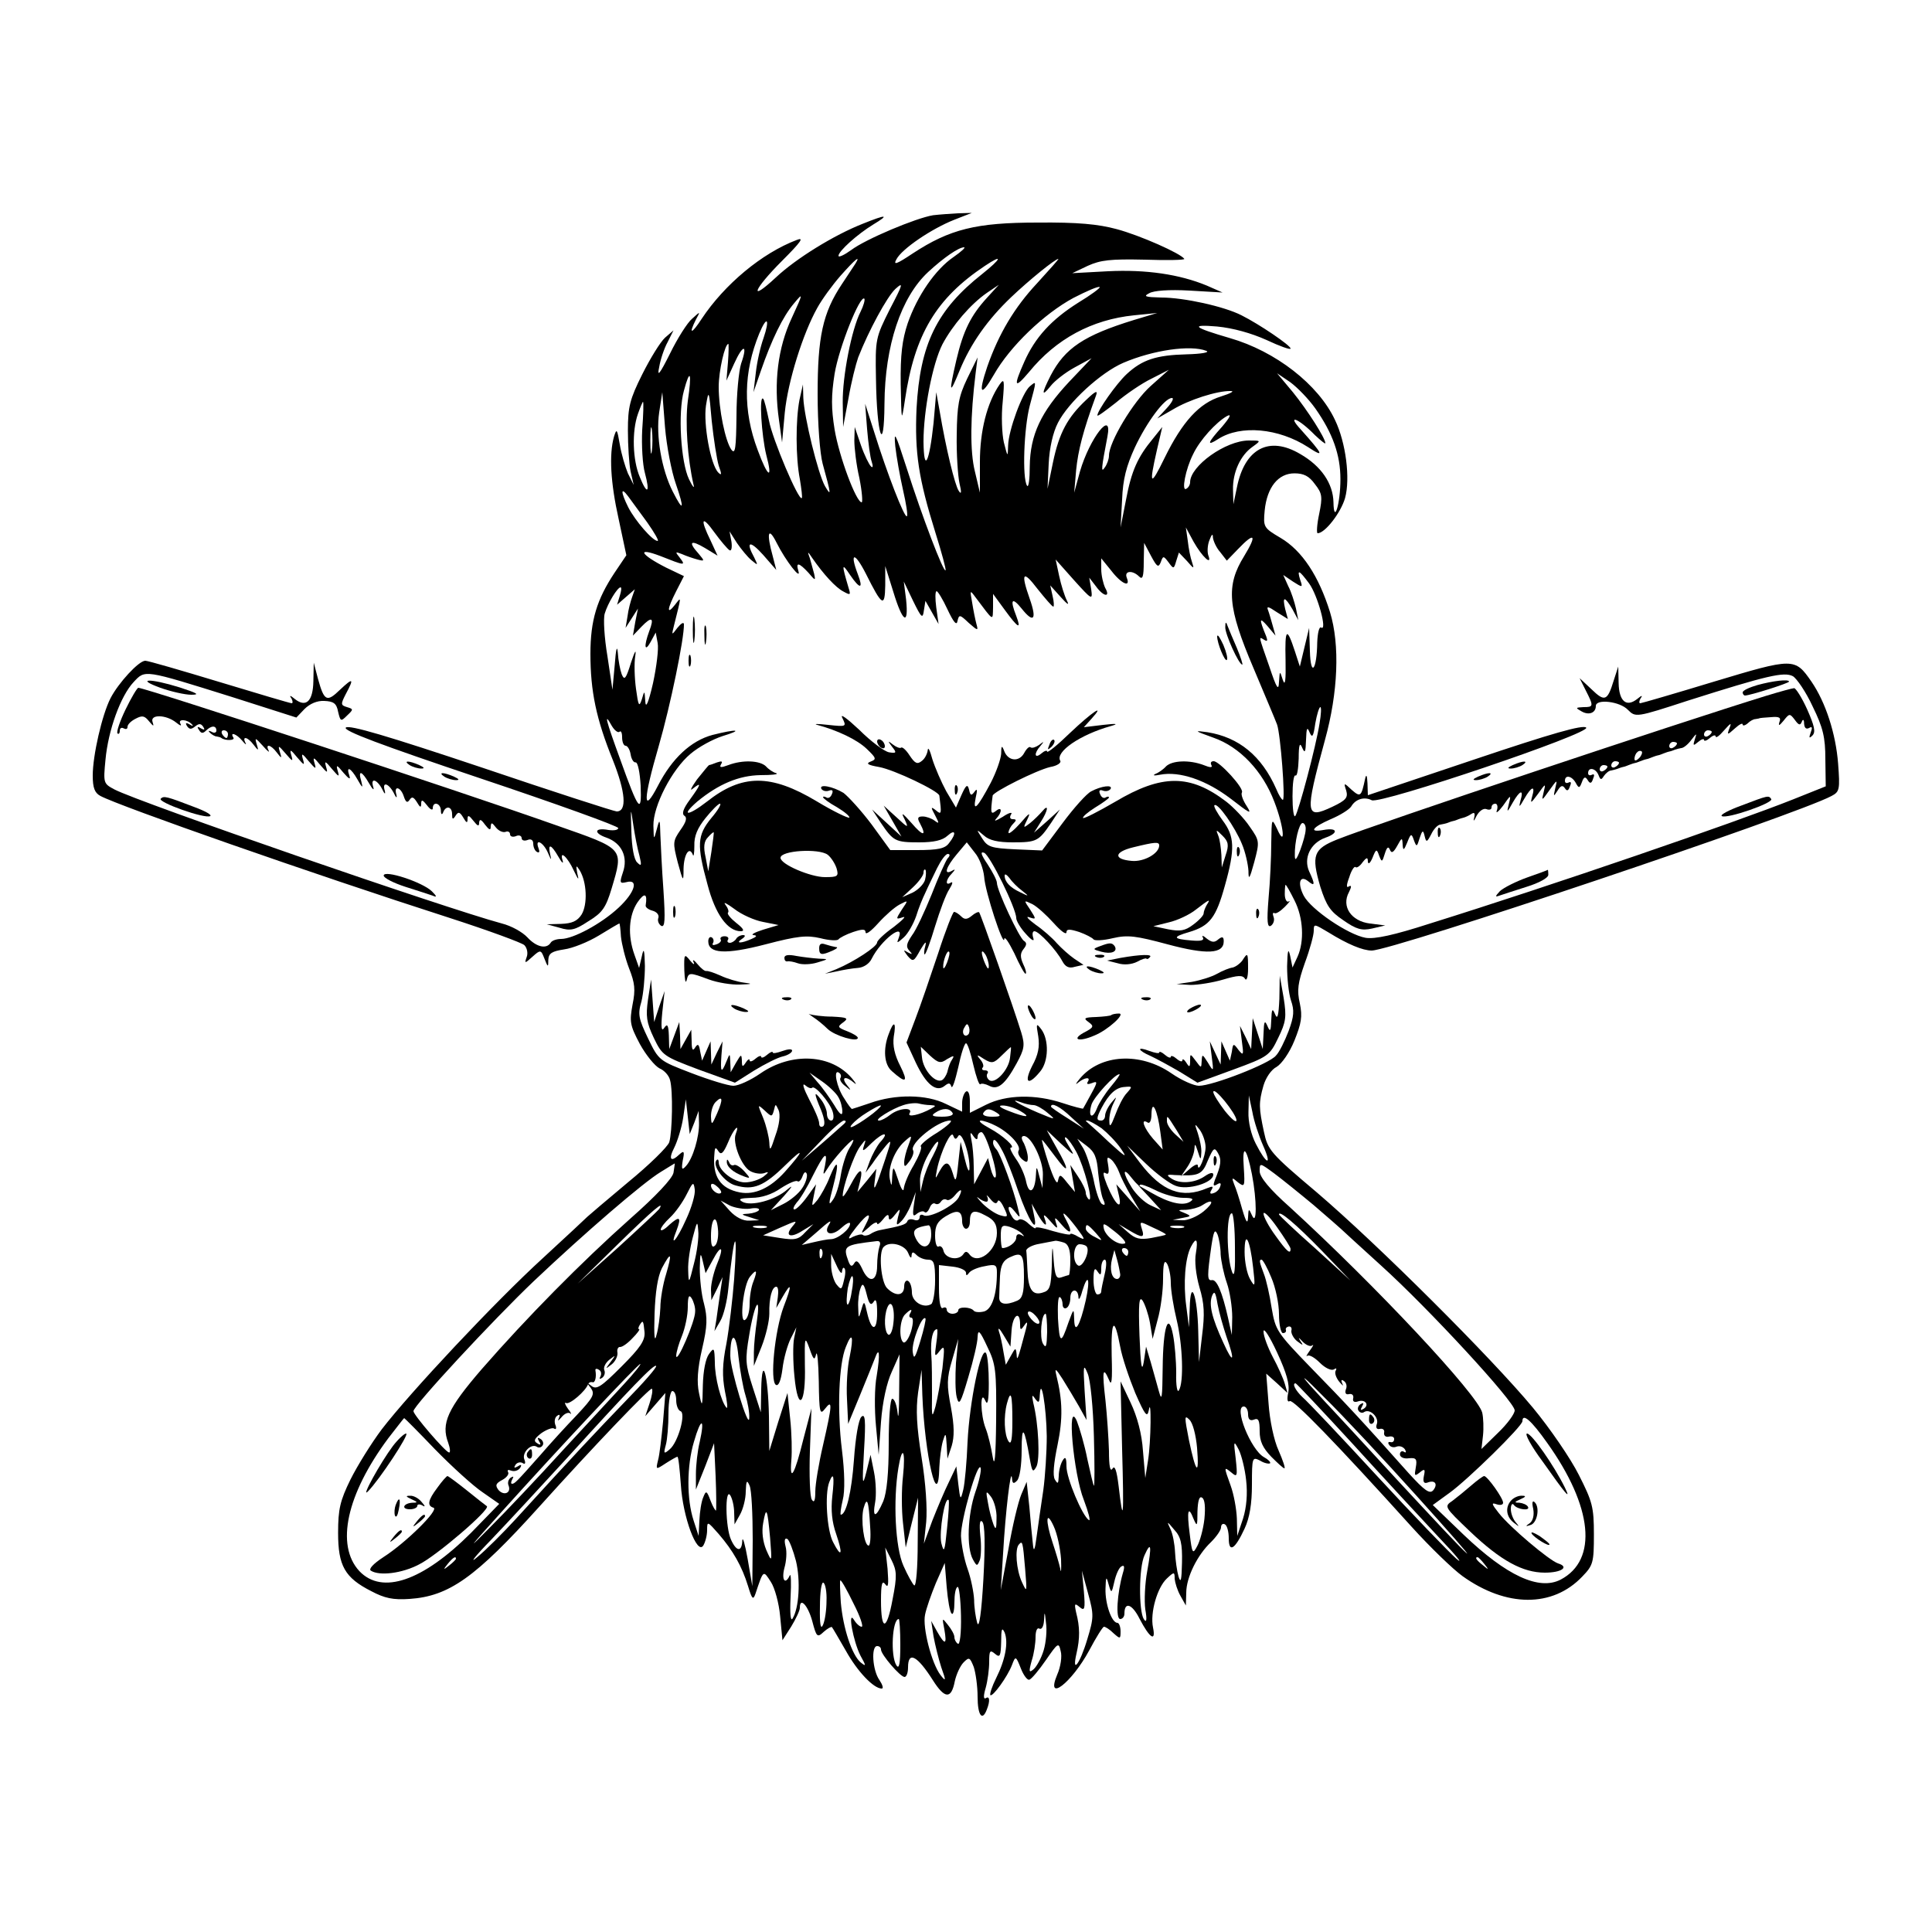 <?xml version="1.0" standalone="no"?>
<!DOCTYPE svg PUBLIC "-//W3C//DTD SVG 20010904//EN"
 "http://www.w3.org/TR/2001/REC-SVG-20010904/DTD/svg10.dtd">
<svg version="1.0" xmlns="http://www.w3.org/2000/svg"
 width="500pt" height="500pt" viewBox="0 0 500 500"
 preserveAspectRatio="xMidYMid meet">

<g transform="translate(0,500) scale(0.1,-0.1)"
fill="#000000" stroke="none">
<path d="M2415 4443 c-44 -7 -175 -62 -212 -90 -18 -13 -33 -20 -33 -15 0 12
49 56 90 81 43 26 35 27 -27 2 -74 -29 -173 -90 -225 -139 -72 -67 -58 -31 16
43 49 49 58 62 38 54 -90 -34 -187 -115 -246 -204 -26 -40 -35 -42 -15 -2 12
22 12 22 -10 2 -12 -10 -38 -51 -57 -90 -27 -54 -34 -62 -28 -35 3 19 13 49
22 65 l15 30 -22 -19 c-12 -11 -38 -53 -59 -95 -32 -64 -37 -84 -37 -145 0
-39 3 -87 7 -106 l8 -35 -15 30 c-7 17 -17 50 -21 75 -7 40 -8 42 -15 20 -13
-46 -9 -119 12 -213 l20 -94 -31 -46 c-45 -68 -62 -122 -62 -209 0 -97 15
-169 58 -275 33 -83 37 -133 10 -133 -6 0 -164 51 -350 114 -242 81 -343 111
-351 103 -8 -8 91 -45 347 -131 197 -66 358 -124 358 -129 0 -5 -11 -7 -25 -5
-37 7 -40 -8 -5 -20 39 -14 56 -50 42 -90 -9 -27 -8 -29 9 -25 33 9 22 -27
-20 -66 -45 -42 -118 -81 -149 -81 -11 0 -24 -4 -27 -10 -11 -17 -37 -11 -60
14 -13 14 -42 30 -66 36 -145 39 -938 313 -1003 347 -28 15 -29 16 -23 77 7
76 39 165 73 201 30 32 25 33 255 -39 l166 -53 21 22 c14 14 33 22 51 21 24
-1 32 -6 36 -28 6 -25 7 -26 23 -10 17 16 17 17 0 22 -16 5 -17 7 -3 34 22 41
19 43 -15 11 -34 -33 -41 -30 -57 28 l-11 42 -1 -48 c-1 -52 -19 -69 -48 -46
-12 10 -15 10 -9 2 4 -7 4 -13 1 -13 -4 0 -88 25 -187 55 -99 30 -185 55 -192
55 -17 0 -70 -58 -90 -97 -22 -43 -46 -148 -46 -200 0 -32 5 -45 20 -53 51
-27 547 -201 905 -316 99 -32 186 -64 192 -70 7 -7 10 -21 6 -31 -6 -17 -5
-17 15 1 21 19 22 18 31 -5 9 -23 10 -23 10 -3 1 17 9 22 41 27 22 3 62 19 90
36 28 17 51 31 53 31 1 0 3 -16 4 -34 2 -19 11 -56 21 -82 15 -38 17 -55 9
-94 -8 -44 -7 -53 19 -102 16 -29 39 -57 51 -63 12 -5 24 -18 27 -30 8 -27 6
-135 -2 -161 -4 -12 -52 -59 -107 -104 -55 -46 -102 -86 -105 -89 -3 -3 -54
-51 -114 -106 -125 -114 -345 -349 -418 -444 -27 -36 -63 -94 -81 -130 -27
-55 -32 -77 -32 -138 0 -85 17 -116 86 -151 34 -18 56 -23 99 -20 102 7 170
55 335 238 144 160 288 310 292 306 3 -3 0 -20 -6 -38 l-11 -33 26 30 26 30
-6 -74 c-4 -41 -9 -86 -13 -100 -6 -25 -6 -25 20 -8 14 9 28 17 30 17 3 0 6
-33 9 -72 5 -84 42 -183 58 -158 5 8 10 26 10 40 0 24 1 23 30 -10 37 -43 60
-83 76 -135 10 -33 13 -37 19 -20 21 63 20 62 40 31 10 -15 21 -55 24 -89 l6
-62 23 36 c12 20 22 41 22 48 0 29 21 6 32 -34 11 -42 13 -44 30 -28 10 9 20
14 21 12 2 -2 18 -30 36 -61 30 -54 72 -98 93 -98 5 0 2 10 -6 22 -18 25 -22
88 -6 88 6 0 10 -4 10 -9 0 -13 50 -71 61 -71 5 0 9 11 9 25 0 43 24 30 64
-33 31 -49 48 -50 57 -3 4 18 14 40 23 49 14 14 16 13 26 -12 5 -15 10 -50 10
-77 0 -48 12 -65 24 -33 9 23 7 36 -3 29 -6 -3 -6 7 0 27 5 18 9 48 9 67 0 29
2 32 15 21 13 -11 15 -6 16 31 0 33 2 39 9 24 10 -26 2 -70 -22 -118 -11 -22
-17 -41 -15 -44 6 -5 44 47 56 78 9 24 10 24 23 -9 7 -18 17 -31 22 -29 6 2
25 25 43 51 31 45 33 46 38 23 4 -13 0 -41 -9 -61 -31 -74 37 -22 83 63 18 34
35 61 38 61 4 0 15 -7 25 -17 17 -15 18 -15 18 5 0 12 -4 22 -8 22 -15 0 -32
49 -31 88 1 32 2 34 8 12 7 -25 8 -24 15 7 4 18 12 36 18 39 8 5 9 -1 4 -17
-15 -52 -19 -119 -7 -119 6 0 11 6 11 14 0 32 20 25 39 -13 26 -50 43 -62 35
-23 -8 38 11 104 36 127 19 18 20 17 20 -1 1 -10 7 -30 15 -44 l14 -25 1 33
c0 40 29 98 64 131 14 14 26 31 26 38 0 8 5 11 10 8 6 -3 10 -20 10 -36 0 -39
16 -29 41 25 13 28 19 64 19 114 0 71 1 72 21 62 11 -7 23 -9 26 -7 2 3 -5 10
-16 16 -34 19 -79 131 -52 131 6 0 11 -9 11 -20 0 -13 5 -18 15 -14 12 5 15
-2 15 -30 0 -26 8 -43 30 -66 16 -16 31 -30 34 -30 3 0 -4 21 -15 46 -12 26
-23 78 -26 122 l-6 77 28 -25 27 -25 -7 24 c-4 14 -18 45 -31 69 -13 25 -24
54 -24 66 0 12 16 -13 35 -54 25 -54 33 -83 29 -104 -4 -18 -2 -26 4 -22 9 5
119 -108 315 -325 48 -53 107 -110 132 -128 113 -81 233 -82 310 -1 28 29 30
36 30 109 0 71 -4 85 -39 154 -21 42 -75 121 -119 174 -108 130 -401 422 -559
557 -121 102 -127 110 -137 157 -13 61 -14 75 -1 120 6 20 20 41 34 48 13 8
33 36 46 68 18 45 21 62 14 96 -8 34 -5 54 13 105 13 35 23 72 23 83 0 19 1
18 38 -4 50 -31 89 -47 112 -47 54 0 1099 351 1190 400 21 11 22 17 17 84 -6
77 -32 158 -69 212 -43 62 -46 62 -252 0 -102 -31 -188 -56 -191 -56 -4 0 -3
6 1 13 6 8 3 8 -9 -2 -28 -22 -47 -6 -48 41 l-1 43 -12 -37 c-16 -52 -23 -55
-57 -22 l-31 29 16 -32 c21 -41 20 -43 -6 -43 -21 -1 -21 -2 -5 -11 19 -11 37
-4 37 14 0 19 62 12 83 -10 20 -20 21 -20 156 24 205 65 248 75 271 63 10 -6
34 -41 51 -78 27 -55 33 -80 33 -137 l1 -70 -85 -34 c-151 -60 -625 -223 -939
-321 -93 -30 -143 -41 -167 -37 -45 8 -141 73 -160 109 -17 33 -10 55 12 37
17 -14 18 -8 2 26 -15 34 3 73 42 87 35 12 32 27 -5 20 -39 -7 -29 7 19 28 24
10 48 25 53 33 11 19 34 26 53 16 23 -11 570 174 555 188 -8 8 -89 -15 -288
-82 l-277 -93 -1 31 c-1 20 -3 25 -6 12 -10 -47 -12 -49 -35 -29 -20 19 -21
19 -14 -2 5 -18 0 -25 -36 -42 -70 -33 -72 -21 -19 173 34 123 39 246 13 331
-29 93 -72 159 -128 192 -44 26 -45 28 -41 71 6 60 35 96 77 96 24 0 38 -7 53
-28 19 -24 20 -33 11 -77 -6 -28 -7 -50 -4 -50 19 0 60 53 71 91 14 51 2 144
-26 202 -43 92 -154 178 -272 212 -96 28 -104 36 -33 30 41 -4 88 -17 128 -35
34 -16 62 -26 62 -22 0 8 -81 63 -127 86 -45 23 -149 46 -208 46 -41 1 -47 3
-31 11 11 7 52 10 104 7 l86 -5 -41 18 c-70 29 -157 42 -256 37 l-92 -5 40 19
c33 15 59 18 147 16 58 -2 105 -1 103 2 -9 14 -115 61 -175 77 -48 13 -101 18
-205 17 -159 0 -227 -17 -323 -80 -42 -28 -51 -31 -42 -15 14 27 91 79 149
102 l46 18 -35 -1 c-19 -1 -48 -3 -65 -5z m53 -108 c-47 -32 -94 -100 -119
-172 -14 -42 -19 -81 -18 -157 2 -100 2 -100 11 -41 25 170 81 263 207 347 48
32 43 19 -7 -21 -118 -93 -161 -182 -170 -348 -5 -115 5 -181 49 -322 16 -51
28 -95 26 -97 -5 -6 -60 137 -101 266 -29 90 -33 98 -29 55 3 -27 12 -78 20
-113 8 -35 13 -66 10 -68 -6 -6 -52 113 -84 216 l-24 75 5 -65 c3 -36 8 -74
12 -85 4 -12 3 -17 -2 -12 -5 5 -17 29 -26 55 l-16 47 -1 -35 c0 -19 5 -63 13
-97 7 -35 9 -63 6 -63 -14 0 -58 117 -70 188 -9 56 -9 88 0 145 11 67 66 205
77 194 2 -3 -2 -18 -10 -34 -23 -45 -47 -167 -46 -235 l1 -63 14 75 c7 41 19
88 25 105 27 69 74 156 96 177 22 20 20 13 -14 -52 -37 -74 -38 -77 -36 -180
2 -147 21 -202 22 -65 1 151 43 276 113 341 40 37 79 64 93 64 5 0 -7 -11 -27
-25z m-254 -17 c-5 -7 -20 -31 -35 -53 -50 -75 -63 -137 -63 -285 0 -77 6
-154 13 -180 22 -80 23 -87 6 -58 -18 32 -54 179 -56 228 l-1 35 -9 -40 c-10
-52 -10 -149 1 -205 4 -25 7 -47 5 -49 -8 -8 -76 152 -85 201 -6 28 -12 54
-15 56 -11 11 -4 -96 8 -145 18 -67 4 -59 -22 12 -39 103 -37 202 4 302 20 48
28 38 11 -12 -8 -22 -17 -62 -20 -90 l-6 -50 19 55 c28 81 57 141 86 175 24
29 24 27 -6 -38 -36 -77 -47 -167 -33 -264 l8 -58 7 77 c8 81 47 205 84 271
12 22 39 59 60 83 39 44 53 55 39 32z m470 -51 c-58 -62 -99 -130 -129 -216
-24 -71 -17 -80 17 -21 42 74 130 158 206 199 35 18 65 31 68 28 2 -2 -22 -20
-55 -40 -70 -44 -112 -90 -140 -153 -29 -65 -26 -72 12 -27 70 86 163 136 272
147 l60 6 -60 -18 c-130 -40 -179 -73 -216 -144 -24 -47 -24 -57 0 -27 10 13
38 35 62 48 l44 24 -58 -61 c-73 -78 -101 -137 -102 -219 0 -33 -3 -56 -7 -50
-13 20 -8 150 7 207 18 67 18 65 0 50 -19 -16 -55 -113 -56 -153 -1 -31 -1
-31 -11 8 -5 22 -7 69 -3 105 5 57 4 62 -8 45 -33 -48 -51 -121 -51 -200 l0
-80 -13 55 c-13 52 -12 142 2 255 l5 40 -27 -55 c-22 -46 -26 -69 -27 -145 -1
-49 3 -106 7 -125 6 -25 5 -31 -2 -20 -10 15 -33 110 -49 205 l-9 50 -7 -80
c-11 -103 -25 -131 -26 -48 0 80 23 201 49 252 26 49 73 104 115 133 l31 21
-31 -34 c-41 -45 -61 -84 -79 -161 -20 -86 -18 -92 8 -28 29 71 73 133 134
191 45 43 114 99 122 99 2 0 -23 -28 -55 -63z m-800 -204 l-4 -48 20 44 c23
51 36 51 18 0 -6 -19 -12 -80 -12 -136 -1 -82 -3 -100 -13 -87 -16 22 -33 105
-33 163 0 41 16 111 25 111 1 0 1 -21 -1 -47z m1238 29 c10 -4 -13 -8 -51 -9
-79 -2 -115 -14 -155 -51 -27 -25 -76 -95 -76 -107 0 -4 21 12 48 33 26 22 67
50 92 62 l45 23 -47 -42 c-45 -40 -108 -145 -108 -180 0 -9 -5 -23 -11 -31
-10 -15 -9 -3 7 80 14 73 -46 -4 -71 -90 l-15 -55 5 58 c5 51 18 102 51 192 6
16 0 14 -25 -10 -48 -45 -70 -85 -86 -162 l-14 -68 3 65 c2 41 11 81 24 106
27 53 111 130 169 155 77 33 174 47 215 31z m-1342 -130 c-7 -55 -1 -148 15
-217 3 -11 -3 -4 -12 15 -21 44 -29 172 -13 229 16 60 21 47 10 -27z m1624
-19 c45 -64 65 -120 65 -183 0 -64 -17 -119 -18 -60 -1 49 -32 94 -86 125 -81
48 -144 14 -164 -87 l-9 -43 -1 38 c-1 44 19 89 51 111 22 16 22 16 -10 16
-60 0 -152 -66 -152 -108 0 -6 -4 -14 -10 -17 -13 -8 -2 51 18 90 17 36 59 82
87 98 13 7 9 -2 -12 -27 -39 -43 -41 -52 -10 -32 58 37 156 28 232 -21 44 -29
40 -20 -19 46 -37 40 -6 29 37 -15 15 -14 27 -24 27 -21 0 13 -46 85 -84 132
l-41 49 34 -23 c19 -14 48 -44 65 -68z m-1544 -148 c8 -22 8 -27 -1 -18 -20
20 -39 125 -32 173 7 43 8 41 15 -40 5 -47 13 -98 18 -115z m1300 179 c-56
-17 -100 -65 -146 -159 -37 -76 -41 -72 -20 20 l14 60 -24 -30 c-40 -48 -56
-84 -70 -159 l-14 -71 4 72 c2 53 11 87 33 135 31 66 77 128 96 128 6 0 0 -12
-14 -27 l-24 -26 40 23 c41 25 115 49 150 48 11 0 0 -6 -25 -14z m-1411 -226
c23 -67 20 -75 -8 -20 -29 57 -44 145 -35 205 l8 52 7 -90 c4 -49 17 -116 28
-147z m-87 139 c-2 -39 1 -90 7 -111 14 -52 6 -58 -13 -11 -19 44 -21 119 -5
164 6 17 12 31 13 31 2 0 1 -33 -2 -73z m25 -54 c-2 -16 -4 -3 -4 27 0 30 2
43 4 28 2 -16 2 -40 0 -55z m-12 -185 c19 -27 31 -48 27 -48 -13 0 -58 52 -76
87 -20 40 -20 55 0 28 8 -11 30 -41 49 -67z m213 -72 c5 -3 7 7 5 22 l-5 27
19 -30 c11 -16 28 -37 38 -45 17 -14 17 -14 7 7 -23 42 -12 46 23 7 l34 -39
-9 35 c-17 61 -12 79 10 35 23 -46 65 -100 56 -72 -7 23 2 21 26 -5 18 -21 19
-22 15 -3 -3 11 -8 29 -11 40 -7 19 -6 19 6 1 29 -42 61 -77 81 -87 18 -10 19
-9 13 10 -18 61 -18 66 4 33 26 -38 35 -37 20 2 -22 58 -8 58 21 1 42 -84 49
-88 50 -30 l0 50 21 -67 c24 -79 40 -89 33 -20 l-6 47 24 -50 c22 -45 25 -47
28 -25 l4 25 17 -30 17 -30 -6 43 c-3 23 -3 42 1 42 3 0 16 -21 28 -47 16 -34
24 -43 26 -30 4 17 6 17 29 -5 24 -21 25 -21 20 -3 -3 11 -8 36 -11 55 -6 33
-6 34 8 15 49 -65 45 -63 46 -26 l0 34 30 -41 c35 -48 44 -53 30 -16 -17 43
-11 50 14 19 31 -39 40 -29 21 25 -24 68 -18 76 20 26 20 -25 38 -46 41 -46 2
0 2 12 -2 28 l-6 27 27 -30 c18 -20 23 -23 16 -9 -6 12 -15 40 -20 64 l-9 42
48 -54 c46 -51 48 -52 44 -23 l-5 30 17 -22 c20 -28 39 -30 24 -4 -5 11 -10
32 -10 48 l0 28 26 -32 c26 -34 51 -45 40 -18 -7 18 15 20 32 3 9 -9 12 -1 12
38 l1 49 18 -34 c15 -28 19 -31 25 -16 6 17 7 17 20 0 13 -18 14 -18 20 3 l7
22 21 -22 c18 -21 19 -21 13 -3 -4 11 -9 36 -11 55 l-5 35 20 -37 c22 -39 49
-64 38 -35 -3 9 -2 27 3 39 6 16 9 18 9 7 1 -9 9 -27 19 -38 l17 -22 29 30
c43 45 50 38 16 -18 -48 -77 -43 -133 24 -290 29 -69 57 -135 61 -146 9 -25
22 -195 15 -195 -3 0 -11 13 -17 28 -38 86 -97 134 -178 147 -36 5 -35 4 15
-14 69 -24 128 -87 158 -166 25 -65 30 -122 7 -70 -14 29 -14 28 -15 -36 0
-36 -3 -101 -7 -144 -5 -61 -3 -76 6 -71 7 5 10 15 7 23 -3 8 -2 12 2 10 4 -3
16 5 27 16 11 11 16 18 10 14 -5 -3 -10 6 -10 19 0 13 1 24 2 24 2 0 12 -18
23 -40 23 -45 26 -106 8 -146 l-13 -28 -6 30 c-5 22 -7 15 -8 -27 0 -31 4 -70
10 -88 9 -26 8 -41 -6 -79 -10 -26 -24 -55 -33 -64 -17 -21 -164 -78 -199 -78
-13 0 -45 14 -71 32 -81 56 -184 50 -237 -13 -11 -13 -13 -18 -5 -11 17 14 34
16 25 2 -4 -6 1 -7 11 -3 15 6 15 3 -2 -28 -10 -19 -20 -36 -21 -38 -1 -1 -25
5 -52 14 -72 24 -147 22 -199 -4 l-42 -21 0 30 c0 18 -4 29 -10 25 -5 -3 -10
-17 -10 -29 l0 -23 -42 20 c-50 25 -131 26 -197 2 -24 -8 -45 -15 -46 -15 -2
0 -11 12 -20 27 -20 29 -29 77 -14 67 5 -3 7 -9 4 -14 -3 -4 3 -14 13 -21 15
-13 16 -12 3 4 -15 20 -2 23 19 5 8 -7 6 -2 -5 11 -53 63 -156 69 -237 13 -26
-18 -57 -32 -70 -32 -13 0 -62 15 -109 33 -83 32 -84 32 -112 90 -24 50 -27
62 -17 95 5 20 9 62 9 92 -1 43 -3 49 -8 25 l-7 -30 -12 34 c-18 50 -15 102 8
136 18 26 26 23 21 -8 -1 -5 7 -11 18 -14 11 -3 17 -11 15 -18 -3 -7 0 -16 7
-21 10 -5 11 15 6 92 -4 54 -7 119 -8 144 -1 41 -2 42 -9 15 -8 -30 -8 -30 -9
8 -1 51 48 146 96 186 21 18 58 38 83 46 56 17 37 19 -26 3 -56 -15 -105 -61
-141 -131 -40 -77 -39 -38 2 103 30 104 66 278 65 315 -1 6 -8 1 -17 -10 -15
-20 -15 -19 -9 5 20 80 20 77 3 55 -22 -28 -21 -12 3 35 l20 39 -46 22 c-67
34 -78 54 -15 30 63 -25 67 -26 50 -4 -12 15 -12 16 6 9 11 -5 29 -11 40 -14
19 -5 19 -4 3 15 -28 31 -21 37 16 15 l33 -20 -18 39 c-28 57 -23 67 10 21 16
-22 34 -43 39 -46z m1500 -86 c22 -30 48 -125 31 -114 -5 3 -9 -14 -10 -38 -1
-73 -17 -92 -19 -23 l-2 60 -12 -50 -12 -50 -13 40 c-21 64 -26 59 -24 -23 1
-53 -1 -69 -7 -52 -8 25 -8 25 -10 -5 -1 -24 -6 -17 -25 40 -29 83 -28 78 -13
69 8 -5 9 -2 5 9 -19 46 -18 51 3 27 l21 -25 -7 25 c-4 14 -9 32 -12 40 -5 12
0 11 22 -4 l29 -18 -7 26 c-8 34 -1 33 19 -1 l15 -28 -6 30 c-4 17 -12 43 -20
58 l-13 29 25 -17 c25 -16 26 -16 19 4 -9 29 -3 26 23 -9z m-1784 -32 l-7 -23
23 20 23 20 -7 -20 c-4 -11 -10 -33 -12 -50 l-5 -30 16 25 16 25 -7 -35 -6
-35 22 23 c27 28 34 24 20 -12 -14 -38 -12 -56 4 -27 l13 24 5 -27 c3 -15 -3
-62 -12 -104 -12 -52 -19 -67 -20 -47 -2 29 -2 29 -9 5 -7 -21 -9 -17 -15 27
-4 29 -5 67 -2 85 3 20 -1 13 -11 -17 -13 -42 -17 -47 -24 -30 -4 11 -9 36
-10 55 -2 22 -5 11 -8 -30 l-6 -65 -13 87 c-8 47 -11 97 -7 110 8 27 33 68 41
68 3 0 2 -10 -2 -22z m1811 -330 c-9 -59 -55 -231 -63 -240 -4 -4 -7 19 -7 51
0 33 3 57 8 54 4 -2 7 17 8 44 0 36 3 43 9 28 7 -16 9 -12 10 20 1 31 3 35 9
20 7 -16 10 -12 15 23 4 23 10 42 13 42 3 0 2 -19 -2 -42z m-1812 -22 c4 4 7
-2 7 -14 0 -12 4 -22 9 -22 5 0 11 -10 13 -22 2 -13 8 -22 13 -21 6 0 11 -27
13 -60 3 -76 -5 -66 -53 68 -37 101 -43 125 -22 87 7 -12 16 -19 20 -16z m52
-321 c6 -25 5 -28 -6 -17 -8 7 -14 39 -15 80 -2 64 -2 65 5 17 4 -27 11 -63
16 -80z m1724 68 c0 -10 -7 -34 -14 -53 -10 -26 -14 -29 -14 -14 -1 34 11 84
20 84 5 0 9 -8 8 -17z m-1209 -693 c6 -10 10 -27 10 -37 0 -12 -7 -7 -21 17
-12 19 -31 46 -43 59 l-21 25 33 -23 c17 -12 37 -31 42 -41z m705 28 c-15 -18
-31 -43 -36 -56 -12 -31 -24 -22 -14 10 7 20 60 78 72 78 3 0 -7 -14 -22 -32z
m-773 -3 c7 7 45 -37 53 -62 4 -14 2 -23 -4 -23 -6 0 -11 8 -11 18 0 9 -7 26
-15 36 -19 25 -19 18 0 -27 9 -23 11 -38 5 -42 -6 -3 -10 0 -10 8 0 8 -12 36
-26 62 -14 27 -19 43 -11 37 8 -7 16 -10 19 -7z m814 -14 c-9 -9 -22 -35 -30
-57 -11 -29 -15 -33 -15 -16 -1 13 4 33 10 45 10 21 10 21 -5 3 -9 -11 -16
-26 -16 -33 0 -7 -4 -13 -10 -13 -13 0 -13 6 1 33 19 36 37 53 60 54 20 2 20
1 5 -16z m284 -70 c0 -8 -13 3 -30 24 -16 21 -30 43 -30 49 1 16 59 -56 60
-73z m-1344 18 c-14 -32 -15 -32 -16 -8 0 14 5 30 12 37 18 18 20 8 4 -29z
m1413 -84 c24 -54 9 -50 -19 5 -12 23 -20 57 -19 82 l1 43 9 -42 c4 -24 17
-63 28 -88z m-1472 60 l11 30 1 -31 c1 -36 -16 -93 -34 -112 -10 -11 -12 -9
-8 15 5 23 3 26 -8 16 -23 -22 -30 -14 -14 17 8 16 19 51 23 77 l7 48 5 -45 5
-45 12 30z m611 45 c15 -1 15 -2 2 -9 -29 -16 -63 -24 -56 -12 10 16 -27 14
-50 -4 -10 -8 -23 -15 -29 -15 -16 0 34 31 63 40 15 5 33 6 40 4 8 -2 21 -4
30 -4z m267 0 c7 0 23 -9 36 -20 23 -19 22 -19 -26 1 -49 21 -78 39 -42 26 10
-4 25 -7 32 -7z m-672 -13 c4 17 4 17 12 0 5 -12 2 -38 -8 -65 -13 -40 -15
-43 -16 -19 -1 15 -8 44 -16 64 -15 36 -15 36 4 19 18 -17 19 -17 24 1z m257
-8 c-14 -11 -33 -24 -44 -30 -32 -19 -7 11 28 32 40 25 48 24 16 -2z m380 6
c31 -18 16 -18 -30 0 -23 9 -28 14 -15 14 11 0 31 -6 45 -14z m132 -16 l33
-30 -42 27 c-24 15 -43 28 -43 30 0 12 24 0 52 -27z m231 -39 l6 -45 -25 28
c-24 28 -33 54 -14 42 6 -4 10 6 10 22 1 41 16 9 23 -47z m-538 50 c4 -6 -7
-10 -27 -10 -25 0 -29 3 -18 10 19 13 37 13 45 0z m115 0 c12 -8 9 -10 -13
-10 -16 0 -26 4 -22 10 8 12 16 12 35 0z m465 -45 l18 -30 -21 19 c-12 11 -22
26 -22 34 0 17 -1 18 25 -23z m-860 17 c-6 -5 -32 -29 -60 -53 l-50 -43 50 52
c27 29 54 52 59 52 6 0 6 -3 1 -8z m241 -23 c-27 -16 -46 -33 -43 -36 4 -3 -5
-25 -18 -48 -14 -23 -25 -50 -26 -61 -1 -10 -7 -1 -14 21 -13 39 -14 39 -16
10 -1 -26 -2 -27 -6 -7 -6 29 12 75 38 98 20 18 20 17 10 -10 -6 -15 -11 -35
-11 -44 0 -13 2 -13 14 3 8 11 12 23 9 28 -10 17 64 77 96 77 8 0 -7 -14 -33
-31z m152 17 c35 -18 66 -52 58 -64 -3 -5 1 -15 9 -22 12 -10 15 -9 15 4 0 10
-5 26 -10 37 -8 13 -7 19 0 19 19 0 50 -64 49 -100 l-1 -35 -8 30 c-7 28 -8
28 -9 5 -2 -43 -17 -55 -25 -20 -3 17 -15 45 -27 61 -11 16 -17 29 -13 29 14
0 -21 32 -55 50 -20 11 -30 19 -23 20 7 0 25 -6 40 -14z m273 -6 c15 -12 38
-35 50 -53 18 -26 12 -22 -32 18 -29 28 -56 51 -58 53 -2 1 -1 2 3 2 4 0 21
-9 37 -20z m269 -49 c0 -23 -19 -69 -20 -47 0 5 -10 1 -22 -10 l-22 -19 17 25
c9 13 17 34 18 45 1 17 2 16 9 -5 7 -23 8 -23 9 -3 1 12 -4 34 -9 50 -9 26 -9
27 5 9 8 -11 15 -31 15 -45z m-1216 34 c-9 -22 15 -84 38 -96 11 -6 27 -8 36
-5 13 5 12 2 -2 -9 -11 -8 -32 -15 -48 -15 -28 0 -68 30 -68 52 0 6 -2 9 -5 6
-14 -13 20 -59 49 -66 46 -13 73 -2 129 53 50 49 48 38 -2 -18 -38 -42 -78
-60 -116 -53 -51 10 -72 41 -66 101 1 16 3 17 10 6 7 -11 13 -6 25 22 14 35
32 54 20 22z m373 -22 c-8 -10 -20 -32 -26 -48 l-11 -30 18 24 c9 14 25 34 34
45 16 19 16 17 -1 -34 -25 -76 -32 -90 -27 -55 l4 30 -24 -30 -25 -30 7 28 c9
38 -2 34 -25 -10 -11 -21 -20 -33 -20 -28 -1 21 29 107 45 128 15 20 16 20 10
2 -6 -17 -2 -15 20 7 30 29 48 30 21 1z m203 17 c9 15 31 -50 29 -85 -1 -11
-6 0 -12 25 l-11 45 -6 -55 c-5 -48 -7 -52 -14 -27 -10 33 -19 34 -35 5 -11
-21 -11 -21 -6 6 10 47 37 103 42 87 4 -10 7 -11 13 -1z m50 -2 c0 6 4 12 10
12 11 0 45 -109 36 -117 -3 -3 -8 7 -12 22 l-7 28 -18 -34 -18 -34 -1 45 c0
25 -3 56 -6 70 -4 20 -3 22 5 10 7 -10 11 -11 11 -2z m236 -24 c-10 16 -13 25
-7 22 6 -4 18 -21 27 -38 20 -38 44 -129 32 -122 -4 3 -8 11 -8 17 0 7 -9 26
-20 42 l-20 30 6 -35 6 -35 -20 24 c-18 23 -20 23 -24 5 -2 -12 -11 5 -24 44
-11 34 -19 62 -17 62 1 0 16 -19 33 -42 37 -50 39 -39 4 22 l-25 45 37 -35
c36 -33 37 -34 20 -6z m-568 -6 c-8 -13 -18 -44 -22 -69 -4 -26 -13 -55 -21
-65 -11 -16 -11 -10 1 35 17 65 12 76 -9 24 -8 -21 -23 -47 -31 -58 -16 -19
-16 -19 -10 10 l6 30 -23 -32 c-13 -18 -28 -33 -33 -33 -5 0 -2 8 6 18 9 9 28
41 42 70 29 58 39 66 31 25 -6 -25 -5 -26 6 -8 13 22 60 75 67 75 2 0 -2 -10
-10 -22z m216 -20 c-10 -18 -21 -46 -25 -63 l-7 -30 -1 29 c-1 15 9 46 21 67
26 47 37 45 12 -3z m181 12 c9 -17 27 -63 40 -102 26 -76 53 -117 41 -63 l-6
30 15 -27 c18 -31 28 -37 18 -10 -4 11 1 8 15 -8 18 -21 21 -22 15 -5 -5 17
-3 16 15 -5 23 -27 29 -21 12 11 -17 30 -5 22 25 -17 24 -32 25 -35 6 -25 -11
7 -21 10 -21 7 0 -3 -20 1 -45 8 -25 8 -45 12 -45 8 0 -3 -8 2 -18 11 -10 10
-22 14 -26 10 -4 -4 -11 -1 -16 7 -16 25 -11 37 6 15 15 -19 15 -19 8 10 -10
44 -45 139 -55 150 -5 5 -9 13 -9 17 0 16 10 7 25 -22z m247 -55 c3 -27 8 -59
13 -69 6 -13 5 -17 -3 -12 -6 3 -16 32 -22 64 -7 31 -19 68 -27 81 l-15 24 25
-19 c20 -15 26 -30 29 -69z m201 -34 c31 -12 97 8 97 29 0 7 -9 5 -22 -4 -26
-18 -66 -21 -88 -5 -12 8 -10 10 10 8 62 -3 71 0 86 38 14 32 17 35 26 19 10
-17 8 -32 -8 -70 -5 -14 -4 -17 6 -11 8 5 11 3 8 -5 -2 -8 -10 -16 -18 -18 -8
-3 -10 0 -5 8 6 10 4 11 -11 5 -65 -28 -117 -9 -174 66 l-33 44 49 -47 c27
-26 62 -52 77 -57z m197 30 c13 -68 13 -136 0 -106 -8 18 -9 18 -10 -5 -1 -19
-5 -14 -15 20 -7 25 -16 54 -21 65 -7 18 -6 19 10 5 17 -13 18 -11 15 37 -5
65 7 55 21 -16z m-344 6 c4 -12 18 -40 31 -62 l24 -40 -31 35 -31 35 7 -30 c9
-40 -10 -23 -31 28 -10 25 -12 36 -4 31 8 -5 10 1 7 20 -4 21 -3 24 8 15 7 -6
16 -21 20 -32z m-1153 -2 c-3 -15 -45 -60 -112 -119 -127 -113 -268 -256 -384
-389 -89 -103 -106 -141 -87 -191 5 -14 6 -26 2 -25 -9 1 -92 97 -92 107 0 14
206 236 311 336 132 125 284 256 329 283 19 12 36 22 36 22 1 1 -1 -10 -3 -24z
m1657 -84 c36 -31 67 -58 70 -61 3 -3 50 -46 104 -95 124 -112 346 -353 346
-375 0 -9 -19 -35 -43 -58 l-43 -42 4 35 c2 19 1 46 -2 59 -12 47 -276 329
-498 532 -53 47 -78 78 -78 93 0 22 0 22 38 -6 20 -15 66 -52 102 -82z m-1324
44 c-9 -14 -31 -32 -49 -41 l-32 -16 35 38 c20 23 24 29 8 16 -31 -28 -95 -45
-117 -32 -12 7 -5 9 24 10 26 0 53 9 76 25 20 13 39 21 43 18 3 -3 9 2 13 13
4 11 8 13 11 6 2 -7 -3 -24 -12 -37z m874 8 c0 4 18 -2 40 -13 21 -11 54 -20
72 -20 25 0 29 -3 18 -10 -19 -12 -55 -3 -100 23 l-35 20 30 -32 30 -33 -28
13 c-15 7 -36 27 -47 44 -26 41 -25 58 0 25 11 -14 20 -22 20 -17z m-1174 -88
c-25 -56 -44 -76 -25 -29 13 35 8 38 -19 14 -12 -12 -22 -17 -22 -12 0 5 11
19 24 31 14 13 33 40 43 60 16 32 18 34 21 13 2 -12 -8 -47 -22 -77z m90 68
c-7 -7 -26 7 -26 19 0 6 6 6 15 -2 9 -7 13 -15 11 -17z m615 -12 c-12 -22 -77
-55 -91 -46 -6 3 -10 1 -10 -5 0 -7 -6 -10 -14 -7 -8 3 -16 2 -18 -4 -3 -8
-16 -12 -73 -23 -5 -1 -16 -5 -23 -10 -7 -4 -16 -5 -19 -2 -3 3 -15 0 -26 -5
-15 -9 -13 -3 9 25 31 39 43 41 23 4 -12 -23 -12 -23 10 -4 11 11 21 15 21 10
0 -5 7 0 15 10 10 13 15 15 15 6 0 -9 5 -8 16 6 14 18 15 18 8 -6 -5 -21 -4
-23 7 -12 8 7 20 27 27 45 l12 32 -5 -34 c-4 -27 -2 -31 8 -22 8 6 17 8 20 4
4 -3 9 2 13 11 3 9 10 14 14 11 5 -3 11 -1 15 5 4 6 10 8 15 5 4 -3 13 2 20
10 17 21 23 19 11 -4z m72 -11 c4 0 5 6 2 13 -4 6 0 4 8 -6 10 -12 16 -14 19
-6 2 6 9 -1 16 -16 12 -25 11 -26 -10 -20 -13 4 -33 18 -46 31 -12 13 -17 19
-10 14 7 -6 16 -10 21 -10z m-612 -18 c15 3 26 1 23 -4 -3 -4 -15 -8 -27 -9
-20 -1 -20 -2 3 -9 l25 -8 -26 -1 c-16 -1 -35 9 -50 25 l-24 27 24 -13 c13 -6
36 -10 52 -8z m1174 -7 c-16 -13 -41 -24 -55 -23 l-25 1 25 5 c23 4 24 5 5 13
-18 7 -18 8 5 8 14 1 32 6 40 11 30 20 34 9 5 -15z m-1409 6 c-3 -4 -52 -50
-108 -101 l-103 -92 103 101 c94 92 123 116 108 92z m784 -32 c0 -10 5 -19 10
-19 6 0 10 8 10 18 0 29 10 33 41 16 22 -11 29 -22 29 -45 0 -47 -51 -85 -72
-54 -6 7 -10 7 -15 -1 -12 -17 -45 -12 -51 8 -2 10 -8 15 -13 12 -5 -3 -9 10
-9 28 0 26 6 37 27 50 31 19 43 15 43 -13z m850 -71 c0 -15 -9 -8 -39 34 -17
23 -31 49 -31 57 0 8 16 -8 35 -35 19 -27 35 -52 35 -56z m-144 4 c1 -57 -1
-79 -7 -65 -15 39 -16 153 -1 153 4 0 8 -39 8 -88z m224 -8 l75 -78 -92 84
c-51 45 -93 85 -93 87 0 12 44 -25 110 -93z m-1569 13 c-8 -8 -11 -1 -11 24 0
46 14 60 18 19 2 -18 -1 -37 -7 -43z m-55 -47 c-13 -53 -14 -54 -15 -17 -1 21
5 59 12 85 11 42 12 44 14 17 2 -16 -3 -55 -11 -85z m254 95 c-20 -24 -4 -30
27 -10 l28 17 -21 -21 c-17 -19 -27 -21 -65 -15 l-44 7 40 18 c50 22 50 22 35
4z m95 5 c-15 -24 8 -30 31 -9 13 12 24 18 24 12 0 -14 -32 -40 -50 -40 -8 0
-28 -4 -45 -8 l-30 -7 35 30 c37 33 45 38 35 22z m766 -48 c-17 -6 -48 17 -54
37 -4 18 -1 17 29 -7 19 -15 30 -28 25 -30z m106 23 c-1 -2 -18 -5 -38 -9 -29
-5 -41 -2 -60 15 l-24 21 27 -16 c35 -21 41 -20 33 4 -6 20 -6 20 29 3 20 -9
35 -17 33 -18z m-1034 18 c-7 -2 -21 -2 -30 0 -10 3 -4 5 12 5 17 0 24 -2 18
-5z m427 -17 c0 -40 -28 -43 -43 -4 -5 15 3 22 36 27 4 0 7 -10 7 -23z m235 1
c7 -7 6 -8 -2 -3 -8 4 -13 1 -13 -7 0 -12 -20 -27 -36 -27 -2 0 -4 14 -4 31 0
27 3 30 23 24 12 -4 27 -12 32 -18z m191 2 c19 -22 19 -22 -3 -10 -13 6 -23
16 -23 21 0 15 5 12 26 -11z m227 14 c-7 -2 -21 -2 -30 0 -10 3 -4 5 12 5 17
0 24 -2 18 -5z m96 -69 c1 -17 8 -51 16 -74 8 -23 14 -63 14 -89 l-1 -46 -10
45 c-15 66 -29 100 -42 97 -12 -2 -12 11 -1 88 6 39 9 46 16 30 4 -11 8 -34 8
-51z m84 -34 c6 -51 5 -53 -8 -30 -8 14 -14 45 -14 70 0 59 14 33 22 -40z
m-1343 -30 c-4 -52 -13 -128 -20 -167 -11 -54 -11 -85 -4 -123 6 -28 8 -47 4
-43 -14 16 -30 77 -30 117 -1 38 -2 40 -15 22 -9 -12 -15 -44 -16 -80 -1 -59
-2 -60 -10 -21 -6 28 -4 62 8 114 14 60 14 81 5 117 -7 24 -11 66 -11 92 1 40
2 43 8 17 l7 -30 18 33 c23 44 31 36 11 -11 -8 -20 -15 -49 -15 -64 l1 -28 15
30 14 30 -6 -40 c-3 -22 -8 -53 -10 -70 l-5 -30 15 26 c9 15 18 53 21 85 15
149 25 165 15 24z m376 84 c-3 -9 -6 -31 -6 -50 0 -42 -22 -46 -39 -7 -9 19
-15 23 -20 14 -6 -10 -10 -9 -15 4 -15 41 -12 43 73 53 8 1 11 -4 7 -14z m478
10 c11 -4 16 -19 16 -45 0 -21 -2 -39 -4 -39 -2 0 -11 -3 -20 -6 -12 -4 -16 4
-19 43 -3 45 -4 44 -5 -14 -2 -53 -5 -63 -23 -68 -27 -9 -38 8 -40 58 -1 20
-2 43 -3 50 -1 6 15 15 34 18 19 4 38 7 42 8 3 0 13 -2 22 -5z m341 -27 c-4
-20 0 -56 9 -88 13 -43 14 -70 7 -125 l-8 -69 -2 80 c-2 92 -20 141 -22 60
l-2 -50 -7 55 c-8 58 -3 124 12 153 14 27 19 20 13 -16z m-745 1 c5 -13 9 -16
9 -8 1 11 4 11 13 2 7 -7 20 -12 30 -12 15 0 18 -9 18 -54 0 -30 -5 -58 -10
-61 -20 -12 -50 6 -50 30 0 13 -4 27 -10 30 -5 3 -10 -3 -10 -14 0 -25 -22
-27 -44 -5 -16 15 -23 94 -9 107 15 16 54 6 63 -15z m463 15 c8 -13 -12 -55
-23 -48 -16 10 -12 55 4 55 8 0 17 -3 19 -7z m-686 -25 c-3 -8 -6 -5 -6 6 -1
11 2 17 5 13 3 -3 4 -12 1 -19z m793 12 c0 -5 -2 -10 -4 -10 -3 0 -8 5 -11 10
-3 6 -1 10 4 10 6 0 11 -4 11 -10z m-270 -65 c0 -41 -4 -55 -17 -61 -30 -13
-48 -10 -47 9 0 9 1 34 2 55 2 28 8 40 25 48 32 15 37 9 37 -51z m249 8 c1 -7
-3 -13 -8 -13 -14 0 -20 25 -13 52 l6 23 7 -25 c4 -14 7 -31 8 -37z m-1175 0
c-8 -25 -15 -65 -15 -87 -1 -23 -5 -54 -10 -71 -5 -21 -7 -3 -5 55 2 56 8 96
19 118 24 45 27 40 11 -15z m455 6 c1 8 3 12 6 9 4 -3 3 -18 -1 -32 -6 -25 -7
-25 -20 -9 -7 10 -13 32 -13 48 l0 30 14 -30 c7 -16 14 -24 14 -16z m680 -6
c-5 -21 -9 -41 -9 -45 0 -5 -4 -8 -10 -8 -5 0 -10 17 -10 38 0 27 3 33 10 22
8 -12 10 -11 10 8 0 12 4 22 9 22 5 0 5 -16 0 -37z m171 -23 c0 -19 7 -62 15
-95 16 -66 19 -163 6 -183 -4 -8 -8 11 -7 45 0 32 -4 76 -8 97 -12 64 -26 23
-27 -84 -1 -78 -2 -89 -10 -60 -5 19 -15 53 -21 75 l-12 40 -6 -40 c-5 -28 -8
-9 -11 68 -3 84 -1 104 8 91 6 -9 15 -35 19 -57 l7 -42 13 50 c8 28 14 75 14
105 0 39 3 51 10 40 5 -8 10 -31 10 -50z m260 14 c11 -25 20 -68 20 -95 0 -27
5 -49 10 -49 6 0 9 3 8 8 -2 4 2 8 7 9 6 1 9 -4 7 -11 -1 -7 6 -20 15 -27 16
-12 17 -12 8 1 -6 10 -4 9 6 -2 9 -9 20 -14 25 -10 5 4 2 -2 -6 -13 -8 -11
-11 -17 -7 -14 5 4 19 -4 33 -18 13 -13 29 -21 36 -17 6 4 8 3 5 -3 -4 -6 1
-19 9 -29 9 -10 12 -13 8 -5 -4 9 -3 12 4 7 6 -4 9 -13 5 -22 -3 -9 0 -14 8
-12 8 2 13 -3 11 -11 -2 -8 3 -11 12 -8 19 7 31 -9 15 -19 -8 -5 -9 -3 -4 6 5
9 4 11 -4 6 -6 -4 -9 -12 -5 -17 3 -5 10 -7 15 -3 15 9 39 -15 32 -32 -3 -9 0
-14 8 -12 8 2 13 -3 11 -10 -1 -7 4 -12 12 -10 8 2 15 -1 14 -7 0 -5 -4 -9
-10 -7 -5 1 -7 -2 -3 -7 3 -6 12 -8 19 -5 8 3 17 0 22 -7 4 -7 3 -10 -3 -6 -5
3 -10 0 -10 -7 0 -7 10 -12 23 -10 19 2 22 -2 18 -24 -4 -22 -3 -23 10 -13 13
11 15 9 11 -9 -3 -15 0 -20 9 -17 20 8 28 -4 15 -20 -9 -10 -22 -1 -63 44
-121 136 -165 183 -253 273 -89 92 -92 97 -102 155 -5 33 -14 73 -20 88 -12
32 -13 37 -6 37 3 0 15 -21 25 -46z m-790 12 c0 -8 2 -8 8 0 4 6 22 14 40 17
28 6 32 4 32 -16 0 -58 -13 -95 -33 -101 -12 -3 -24 -2 -27 2 -8 10 -40 11
-40 1 0 -5 -7 -9 -15 -9 -8 0 -15 5 -15 11 0 5 -4 7 -10 4 -6 -4 -10 16 -10
52 l0 59 35 -4 c19 -2 35 -9 35 -16z m-550 -22 c-6 -14 -10 -40 -10 -59 0 -19
-5 -37 -12 -41 -15 -9 -4 92 13 112 17 21 20 17 9 -12z m254 -28 c-3 -21 -9
-35 -11 -32 -3 3 -2 21 1 42 4 20 10 34 12 31 3 -3 2 -21 -2 -41z m606 -21
c-15 -66 -29 -90 -30 -50 -1 30 -1 30 -15 -8 -19 -56 -23 -55 -27 11 -1 33 0
58 5 55 4 -2 7 -11 7 -19 0 -8 5 -12 10 -9 6 3 10 15 10 26 0 24 20 26 21 2 0
-10 5 -3 10 16 15 49 21 31 9 -24z m-549 -4 c6 10 9 1 9 -29 0 -49 -15 -48
-26 1 -7 31 -8 32 -15 7 -7 -24 -7 -23 -8 7 -1 17 2 39 6 49 5 15 9 12 16 -16
6 -25 11 -30 18 -19z m-248 12 l-4 -28 16 28 c24 42 25 32 3 -25 -23 -62 -36
-192 -20 -202 7 -4 13 11 17 41 3 27 13 62 21 78 l15 30 -6 -29 c-3 -15 -3
-60 1 -98 9 -96 30 -74 27 30 -1 73 0 75 12 42 10 -29 13 -32 17 -15 3 11 6
-20 7 -70 1 -81 3 -88 16 -71 20 26 19 11 -5 -94 -11 -47 -20 -101 -20 -120 0
-23 -3 -31 -9 -21 -5 7 -7 63 -5 125 l4 111 -21 -80 c-22 -90 -36 -115 -31
-54 2 22 1 70 -3 107 l-7 67 -24 -75 -23 -75 -1 90 c-2 107 -18 164 -20 70
l-1 -60 -21 65 c-19 59 -20 71 -9 135 6 38 15 73 20 78 4 4 4 -14 0 -40 -4
-26 -8 -64 -8 -83 l0 -35 20 50 c11 28 20 66 20 85 -1 41 7 70 18 70 5 0 6
-12 4 -27z m1161 -102 c23 -64 18 -74 -8 -16 -30 65 -38 99 -29 122 6 14 9 8
14 -22 4 -22 15 -60 23 -84z m-1375 64 c0 -25 -48 -136 -49 -114 0 9 7 33 15
52 8 20 15 53 15 74 0 28 3 34 10 23 5 -8 10 -24 9 -35z m513 -30 c-2 -19 -8
-32 -13 -29 -10 6 -12 45 -3 69 10 26 21 0 16 -40z m43 25 c-3 -5 -2 -10 3
-10 6 0 6 -13 0 -35 -6 -19 -15 -32 -20 -29 -12 8 -10 58 4 72 15 15 21 16 13
2z m335 -22 c0 -6 -7 -5 -15 2 -8 7 -15 17 -15 22 0 6 7 5 15 -2 8 -7 15 -17
15 -22z m-50 -6 c0 -15 2 -15 11 -2 8 12 9 9 4 -10 -21 -79 -23 -85 -24 -65
-2 18 -3 18 -15 -4 l-13 -23 -6 33 c-3 19 -8 43 -12 54 -3 11 2 7 12 -10 l18
-30 3 43 c3 39 22 52 22 14z m70 -19 c-1 -38 -3 -44 -11 -30 -9 16 -4 77 7 77
2 0 4 -21 4 -47z m-328 -23 c-14 -46 -17 -50 -20 -28 -3 24 24 95 33 86 2 -2
-4 -28 -13 -58z m-714 23 c2 -22 -11 -41 -60 -90 -52 -52 -64 -60 -77 -50 -14
11 -14 10 -2 -5 11 -16 7 -24 -36 -70 -28 -29 -70 -75 -94 -103 -63 -71 -67
-75 -74 -75 -3 0 -3 5 1 12 4 7 3 8 -4 4 -6 -4 -9 -13 -6 -20 8 -20 -12 -28
-26 -12 -9 12 -7 17 10 26 11 6 18 15 15 20 -3 6 0 7 8 4 8 -3 18 0 23 7 5 8
3 10 -6 4 -9 -5 -11 -4 -6 4 4 6 12 8 18 5 7 -5 9 -1 5 9 -7 17 17 42 32 33 5
-4 12 -2 15 3 4 5 1 13 -5 17 -8 5 -9 3 -4 -6 6 -9 4 -11 -5 -5 -10 6 -7 12
11 26 13 9 28 15 33 12 5 -4 7 1 3 10 -3 9 -1 19 5 23 7 5 8 2 4 -7 -4 -8 -1
-6 7 3 8 10 18 14 23 10 4 -4 2 2 -6 12 -8 11 -10 18 -5 15 9 -5 51 31 57 49
2 4 6 6 11 5 7 -3 11 13 8 30 -1 5 3 6 9 2 6 -3 7 -11 4 -17 -4 -7 -2 -8 4 -4
6 4 9 13 6 20 -3 7 3 19 13 27 17 13 17 13 3 -6 -14 -19 -14 -19 3 -6 9 7 16
21 15 30 -2 9 2 16 7 15 6 0 20 10 32 23 12 12 20 23 17 23 -3 0 -2 5 1 10 9
15 10 13 13 -17z m1231 -38 c5 -28 23 -81 39 -120 25 -57 31 -65 35 -45 7 41
6 -82 -2 -130 l-7 -45 -6 70 c-3 45 -15 89 -32 125 l-26 55 4 -175 c5 -179 3
-200 -9 -96 -5 41 -10 55 -16 45 -6 -9 -9 7 -9 46 -1 33 -5 92 -9 130 -9 77
-7 91 9 54 7 -18 9 -3 7 63 -2 93 7 103 22 23z m-476 8 c-5 -35 -4 -36 9 -19
13 16 13 11 7 -45 -5 -35 -13 -80 -18 -99 -9 -32 -10 -29 -9 30 0 36 0 84 -2
107 -2 37 4 63 15 63 2 0 1 -17 -2 -37z m155 -198 c-1 -97 -4 -126 -9 -95 -4
25 -12 58 -18 73 -14 35 -15 104 -1 72 6 -14 9 0 9 45 0 36 -3 71 -7 78 -13
20 -43 -126 -48 -230 -2 -51 -7 -106 -11 -123 -7 -29 -8 -28 -13 15 l-5 45
-19 -40 c-11 -22 -30 -67 -43 -100 l-22 -60 6 56 c3 35 -1 99 -12 167 -13 81
-15 124 -9 168 l9 59 2 -65 c6 -156 41 -307 44 -187 1 23 5 53 9 67 7 23 8 23
10 -10 l2 -35 11 33 c7 24 7 51 -2 100 -11 57 -11 75 3 122 l16 55 -6 -62 c-2
-34 -2 -74 2 -89 6 -23 10 -16 30 52 13 43 24 90 24 104 1 21 6 16 25 -25 22
-45 24 -61 23 -190z m-649 65 c6 -19 11 -46 10 -60 -1 -33 -49 126 -49 161 0
63 15 62 21 -1 4 -36 12 -81 18 -100z m270 99 c-6 -26 -9 -75 -7 -110 l3 -64
31 75 c17 41 34 84 38 94 12 34 14 12 5 -44 -6 -30 -6 -89 -2 -130 l7 -75 6
85 c4 53 15 102 28 130 l20 45 -1 -95 c0 -52 -2 -78 -4 -57 -2 20 -8 37 -14
37 -5 0 -9 -50 -9 -115 0 -78 -5 -127 -14 -150 -19 -44 -29 -45 -21 -2 3 17 2
52 -3 77 l-9 45 -11 -45 c-10 -39 -11 -32 -6 55 5 81 3 98 -7 88 -7 -7 -15
-53 -19 -111 -6 -83 -20 -142 -34 -142 -2 0 0 17 5 38 6 23 5 72 -2 129 -13
103 -8 224 10 267 16 41 21 29 10 -25z m-585 -72 c-27 -29 -98 -106 -159 -172
-60 -66 -145 -156 -189 -200 -60 -61 -53 -52 30 40 152 169 355 385 361 385 3
0 -16 -24 -43 -53z m4 -44 c-79 -82 -129 -135 -283 -304 -33 -36 -78 -81 -100
-99 -22 -19 -6 2 36 45 42 44 130 139 195 210 166 183 227 246 232 240 3 -3
-33 -44 -80 -92z m1213 -90 c2 -72 2 -130 0 -128 -2 2 -9 33 -17 69 -7 36 -20
80 -27 98 -27 62 -9 -137 18 -204 12 -32 18 -55 13 -52 -17 11 -58 108 -58
139 0 23 -3 27 -10 15 -5 -8 -10 -26 -10 -40 -1 -20 -2 -22 -10 -9 -6 10 -3
42 7 90 14 68 13 114 -3 179 -5 21 -2 19 16 -9 12 -19 31 -51 42 -70 l20 -36
-5 75 c-4 67 -3 72 8 45 7 -17 14 -87 16 -162z m834 -153 c82 -91 141 -158
131 -150 -11 8 -91 94 -180 190 -88 96 -163 177 -166 180 -3 3 -30 32 -60 65
-29 33 -13 20 36 -30 50 -49 157 -164 239 -255z m-164 133 c79 -87 180 -196
224 -243 44 -46 64 -71 44 -54 -19 17 -112 113 -206 215 -93 101 -180 193
-192 203 -18 17 -28 36 -18 36 2 0 69 -71 148 -157z m-792 20 c0 -40 -4 -103
-9 -140 -6 -38 -13 -90 -17 -118 -5 -39 -8 -43 -10 -20 -2 17 -6 59 -9 95 l-7
65 -14 -33 c-8 -19 -23 -82 -33 -140 l-20 -107 6 95 c6 106 20 225 23 195 1
-15 4 -16 13 -7 7 7 12 40 12 79 0 68 7 60 21 -22 6 -34 8 -37 17 -21 10 18 6
110 -8 166 -4 20 -3 22 5 10 9 -12 11 -11 12 10 3 51 17 -32 18 -107z m-959
93 c0 -13 5 -26 11 -28 15 -5 -6 -81 -28 -99 -15 -13 -16 -11 -10 11 4 14 7
51 7 83 0 31 5 57 10 57 6 0 10 -11 10 -24z m870 -53 c0 -48 -3 -64 -10 -53
-11 17 -13 64 -4 98 10 37 14 25 14 -45z m478 -70 c6 -75 -3 -66 -21 20 -12
61 -12 66 1 53 9 -8 17 -40 20 -73z m-1972 -4 c44 -45 99 -95 123 -111 l43
-30 -73 -75 c-125 -125 -230 -161 -289 -99 -62 67 -33 199 75 344 22 28 40 52
41 52 1 0 37 -36 80 -81z m2878 17 c118 -165 132 -303 35 -354 -56 -29 -140
10 -251 116 l-80 77 44 32 c47 34 188 172 188 185 0 22 23 2 64 -56z m-2193 3
c-6 -24 -10 -62 -10 -84 l0 -40 24 60 23 60 4 -85 c2 -47 2 -87 1 -89 -1 -2
-8 9 -14 25 -10 27 -12 27 -19 9 -5 -11 -9 -38 -10 -60 l-2 -40 -13 40 c-18
55 -18 141 1 204 18 63 29 63 15 0z m1414 -100 c4 -35 1 -70 -8 -99 l-15 -45
-1 45 c-1 25 -8 63 -16 85 -18 50 -18 50 2 34 15 -13 16 -10 11 36 -6 47 -5
48 8 23 7 -14 16 -50 19 -79z m-888 11 c-4 -33 -4 -88 0 -122 l7 -63 16 65 16
64 -1 -116 c0 -64 -4 -114 -9 -111 -4 3 -17 26 -28 51 -21 47 -27 168 -13 253
10 61 19 46 12 -21z m187 -42 c-20 -59 -23 -144 -6 -174 10 -18 11 -18 18 -1
3 10 4 38 1 63 -3 31 -1 42 5 36 7 -7 8 -58 3 -149 -5 -87 -11 -129 -16 -113
-4 14 -8 41 -8 60 -1 19 -8 55 -17 80 -9 25 -16 63 -17 85 -1 40 44 197 51
176 2 -6 -4 -35 -14 -63z m-370 -10 c-4 -36 -1 -67 10 -98 18 -53 14 -64 -8
-21 -16 30 -22 124 -10 155 11 29 14 16 8 -36z m-206 -113 l-1 -120 -12 70
c-7 39 -13 60 -14 48 -1 -30 -15 -29 -29 2 -15 32 -16 137 -2 115 5 -8 10 -28
10 -45 l1 -30 14 25 c8 14 15 41 15 60 1 29 3 31 10 15 5 -11 8 -74 8 -140z
m631 56 c0 -28 -2 -32 -8 -16 -4 11 -11 36 -14 55 -6 32 -6 34 8 16 8 -11 15
-36 14 -55z m538 -2 c-3 -27 -12 -59 -19 -71 -11 -21 -13 -19 -19 32 -8 61 -4
75 10 39 9 -21 10 -19 10 19 1 29 5 41 12 36 7 -4 9 -24 6 -55z m-865 -21 c2
-27 0 -48 -4 -48 -12 0 -21 68 -13 97 9 31 13 21 17 -49z m199 -3 c-6 -61 -8
-66 -15 -38 -6 28 9 121 19 111 2 -2 0 -35 -4 -73z m-458 -25 c5 -64 5 -65
-10 -31 -9 22 -12 47 -8 69 8 45 11 39 18 -38z m753 -55 c1 -27 0 -39 -2 -25
-3 14 -12 44 -20 68 -19 57 -17 86 3 42 9 -19 17 -57 19 -85z m313 -9 c-1 -45
-3 -55 -9 -36 -4 14 -8 42 -9 63 -1 21 -6 48 -12 60 -10 21 -9 21 10 -2 17
-18 21 -36 20 -85z m-999 4 c12 -50 8 -122 -9 -149 -5 -8 -7 14 -5 55 2 38 1
63 -2 57 -12 -26 -22 -12 -14 19 5 17 7 42 3 56 -4 16 -2 23 5 19 5 -4 15 -30
22 -57z m593 -20 c5 -61 5 -63 -8 -35 -15 32 -19 87 -8 98 9 10 10 9 16 -63z
m316 -6 c-6 -32 -8 -77 -5 -99 5 -28 3 -36 -4 -25 -13 21 -13 133 2 165 17 38
19 25 7 -41z m-659 -73 c-15 -82 -30 -84 -30 -3 0 43 3 53 11 42 8 -11 9 -1 6
40 l-6 55 16 -32 c14 -28 15 -41 3 -102z m-1130 105 c0 -2 -8 -10 -17 -17 -16
-13 -17 -12 -4 4 13 16 21 21 21 13z m2661 -13 c13 -16 12 -17 -3 -4 -17 13
-22 21 -14 21 2 0 10 -8 17 -17z m-1378 -129 c4 -4 7 9 7 29 0 20 3 38 8 40 4
3 8 -31 9 -74 1 -46 -3 -77 -8 -73 -5 3 -9 11 -9 17 0 7 -8 21 -17 32 -15 19
-15 19 -9 -12 7 -40 2 -42 -19 -5 l-15 27 6 -40 c4 -22 13 -58 20 -80 13 -36
12 -38 -2 -20 -23 30 -47 123 -40 156 3 16 16 53 28 82 l23 52 5 -62 c3 -34 8
-65 13 -69z m351 -66 c-19 -64 -41 -93 -28 -37 9 39 9 68 -1 106 -5 23 -4 25
9 14 13 -11 15 -6 11 41 l-5 53 16 -59 c15 -55 15 -62 -2 -118z m-675 99 c0
-23 -4 -51 -9 -62 -6 -14 -9 1 -8 47 0 37 4 65 9 62 5 -3 9 -24 8 -47z m70 -7
c17 -33 26 -60 21 -60 -5 0 -14 8 -20 18 -17 27 -2 -56 17 -93 15 -27 15 -29
0 -17 -22 19 -45 87 -51 155 -2 31 -3 57 -1 57 3 0 18 -27 34 -60z m492 -121
c-6 -20 -18 -42 -26 -49 -12 -10 -13 -7 -5 22 6 18 10 46 10 61 0 16 4 26 10
22 6 -3 11 6 12 22 1 24 2 23 5 -7 3 -19 0 -51 -6 -71z m-371 14 c0 -48 -3
-64 -10 -53 -16 24 -11 120 6 120 2 0 4 -30 4 -67z"/>
<path d="M1793 3370 c0 -30 2 -43 4 -27 2 15 2 39 0 55 -2 15 -4 2 -4 -28z"/>
<path d="M1823 3355 c0 -22 2 -30 4 -17 2 12 2 30 0 40 -3 9 -5 -1 -4 -23z"/>
<path d="M3171 3377 c-1 -17 35 -97 44 -97 2 0 -4 19 -14 43 -10 23 -21 49
-24 57 -4 12 -6 11 -6 -3z"/>
<path d="M3150 3353 c0 -18 20 -66 25 -61 3 3 -1 20 -9 39 -9 19 -15 29 -16
22z"/>
<path d="M1782 3290 c0 -14 2 -19 5 -12 2 6 2 18 0 25 -3 6 -5 1 -5 -13z"/>
<path d="M2180 3142 c11 -23 11 -23 -37 -18 -26 3 -39 3 -28 0 52 -14 103 -38
128 -62 25 -24 26 -27 10 -33 -13 -5 -7 -9 22 -14 39 -7 154 -62 156 -74 6
-47 6 -51 -9 -38 -13 10 -14 9 -2 -13 11 -21 11 -23 -1 -14 -8 6 -22 11 -31
11 -13 0 -15 -4 -7 -18 18 -34 8 -34 -22 1 -24 27 -28 29 -18 10 11 -24 10
-24 -21 5 l-33 30 23 -40 23 -40 -38 35 -38 35 23 -35 c32 -47 37 -50 99 -50
37 0 60 5 73 17 21 19 24 6 4 -19 -10 -14 -28 -18 -83 -18 l-69 0 -48 66 c-27
36 -60 72 -73 82 -28 17 -65 24 -57 10 4 -5 12 -7 20 -4 8 3 11 0 7 -9 -3 -8
-9 -12 -14 -9 -5 3 -9 3 -9 1 0 -3 16 -15 36 -26 20 -12 34 -24 32 -27 -3 -2
-41 16 -84 42 -120 72 -194 71 -285 -1 -49 -38 -69 -38 -24 1 55 45 107 67
163 68 30 0 48 2 41 5 -8 2 -20 10 -27 18 -16 15 -60 17 -97 3 -19 -7 -24 -7
-19 2 5 8 2 9 -10 5 -10 -4 -19 -7 -21 -7 -1 0 -15 -17 -31 -37 -15 -21 -20
-32 -11 -24 24 19 21 11 -8 -29 -17 -23 -21 -36 -14 -41 8 -5 5 -16 -10 -37
-20 -29 -20 -33 -7 -84 14 -51 15 -52 15 -16 1 37 15 59 24 36 2 -7 4 3 4 23
-1 25 8 46 29 72 16 20 33 37 37 37 5 0 -5 -17 -22 -37 -37 -45 -38 -70 -10
-172 20 -77 52 -121 86 -121 11 0 7 7 -11 21 -15 12 -25 24 -22 27 3 3 0 12
-7 21 -6 8 4 3 23 -11 19 -15 53 -30 75 -34 l40 -8 -40 -12 c-22 -7 -33 -13
-25 -14 10 -1 9 -4 -5 -10 -27 -12 -43 -12 -25 0 9 6 10 10 3 10 -6 0 -15 -4
-18 -10 -3 -5 -11 -10 -16 -10 -6 0 -8 4 -5 8 3 5 -1 9 -9 9 -8 0 -12 -4 -10
-8 3 -4 -2 -10 -11 -13 -8 -3 -12 -2 -9 3 3 5 2 12 -3 15 -5 3 -9 -2 -9 -10 0
-32 44 -35 148 -8 84 22 107 24 142 16 23 -6 44 -7 47 -3 3 4 20 13 38 19 24
8 32 8 32 -1 1 -7 15 4 33 24 18 20 42 41 55 48 23 12 23 12 6 -13 -16 -25
-16 -26 2 -20 11 4 0 -7 -23 -25 -24 -17 -43 -35 -43 -40 0 -11 -60 -50 -105
-69 l-30 -12 30 6 c17 4 41 8 55 9 15 1 30 11 36 24 24 48 86 96 70 54 -6 -15
-5 -15 13 1 11 10 25 35 32 55 6 20 17 47 24 61 6 14 20 42 30 63 10 20 22 37
28 37 6 0 6 -5 -1 -12 -5 -7 -24 -49 -41 -93 -18 -44 -40 -92 -51 -106 -14
-21 -16 -29 -7 -39 9 -10 9 -11 -3 -5 -13 8 -13 7 -1 -9 14 -16 16 -15 33 16
12 20 16 24 13 11 -4 -13 -4 -23 -2 -23 3 0 15 33 27 73 12 39 28 83 37 96 8
13 10 20 4 17 -15 -10 -14 7 2 23 10 11 10 13 0 7 -22 -12 -14 11 13 43 l26
31 21 -27 c12 -14 22 -42 24 -62 2 -38 51 -186 52 -161 1 8 12 -9 26 -37 13
-29 26 -53 29 -53 3 0 1 11 -6 25 -8 18 -8 28 1 39 8 10 9 16 1 21 -12 7 -70
131 -70 150 0 7 -11 28 -24 48 -17 25 -20 34 -9 30 15 -6 83 -144 83 -169 0
-7 11 -26 25 -41 15 -17 23 -21 19 -10 -3 9 -2 17 3 17 12 0 57 -49 72 -77 8
-15 17 -20 33 -15 l22 5 -24 16 c-13 9 -33 27 -45 40 -11 13 -36 35 -55 48
-19 14 -27 23 -16 19 18 -6 18 -5 2 20 -17 25 -17 25 6 14 13 -7 37 -29 55
-49 18 -20 32 -31 33 -24 0 9 8 9 33 1 17 -6 34 -15 37 -19 3 -4 25 -3 50 3
39 9 60 6 142 -16 101 -27 145 -25 145 8 0 12 -4 13 -14 5 -10 -9 -17 -8 -30
2 -9 8 -14 9 -10 3 4 -8 -5 -10 -29 -8 -49 4 -51 9 -6 22 53 16 69 37 92 120
27 96 25 128 -6 169 -14 19 -24 37 -21 39 8 8 53 -56 71 -100 9 -21 16 -53 17
-70 0 -25 3 -21 15 23 14 53 14 55 -12 92 -14 21 -42 50 -60 64 -94 72 -167
72 -288 0 -43 -25 -80 -44 -83 -42 -2 3 12 15 31 27 20 12 36 24 36 26 0 3 -4
3 -9 0 -5 -3 -11 1 -14 9 -4 9 -1 12 7 9 8 -3 16 -1 20 4 7 12 -24 8 -50 -6
-12 -6 -45 -43 -74 -82 l-53 -71 -70 3 c-62 3 -71 6 -85 28 -16 25 -16 25 4 8
14 -13 37 -18 75 -18 62 0 67 3 99 50 l23 35 -33 -30 -34 -30 17 27 c20 31 22
50 4 28 -7 -8 -21 -22 -31 -30 -18 -14 -19 -14 -7 10 9 19 5 17 -18 -10 -17
-19 -31 -30 -31 -25 0 6 5 16 12 23 9 9 9 12 -1 12 -7 0 -9 5 -4 13 4 6 -6 4
-22 -7 -17 -10 -24 -13 -17 -5 16 17 16 34 -1 20 -13 -10 -14 -5 -8 40 2 10
114 66 149 74 18 3 29 11 26 16 -14 23 52 68 131 90 21 6 15 7 -20 3 l-50 -6
19 21 c39 43 3 19 -55 -36 -32 -31 -59 -53 -59 -48 0 4 -7 2 -15 -5 -18 -15
-20 0 -2 20 10 12 9 12 -4 2 -9 -6 -18 -9 -22 -6 -3 3 -10 -3 -16 -14 -13 -25
-42 -22 -52 4 -6 16 -8 15 -8 -7 -1 -14 -13 -48 -27 -75 -34 -64 -47 -78 -39
-39 5 21 4 26 -3 16 -8 -11 -11 -10 -14 5 -4 16 -8 13 -20 -14 l-14 -32 -25
42 c-13 24 -29 61 -36 83 -6 22 -11 33 -12 24 -1 -9 -7 -22 -15 -28 -12 -10
-18 -7 -32 14 -9 14 -19 23 -22 20 -3 -2 -12 1 -21 8 -14 11 -14 10 -2 -6 12
-15 11 -17 -8 -14 -12 2 -47 28 -77 58 -32 30 -51 44 -44 31z m-339 -347 l-8
-50 -7 37 c-6 26 -4 41 6 51 7 8 14 14 15 13 1 -1 -2 -24 -6 -51z m1331 -8
l-10 -32 -1 32 c-1 17 -4 40 -8 50 -7 17 -6 17 11 0 15 -15 17 -24 8 -50z
m-172 25 c0 -21 -40 -43 -71 -40 -48 4 -46 23 3 35 57 14 68 15 68 5z m-858
-24 c9 -7 19 -23 23 -35 6 -21 3 -23 -30 -23 -37 0 -115 33 -115 50 0 19 99
25 122 8z m252 -65 c-3 -11 -18 -26 -32 -33 l-27 -12 28 26 c15 14 27 31 27
37 0 7 2 10 5 8 2 -3 2 -14 -1 -26z m251 -28 c19 -15 19 -16 -5 -4 -26 12 -40
27 -40 43 0 6 6 2 13 -7 6 -9 21 -24 32 -32z m478 -37 c-4 -7 -8 -17 -8 -22 0
-5 -12 -18 -27 -29 -21 -16 -34 -18 -65 -12 l-38 8 40 10 c22 5 54 20 70 33
35 27 39 29 28 12z"/>
<path d="M2270 3081 c0 -5 5 -13 10 -16 6 -3 10 -2 10 4 0 5 -4 13 -10 16 -5
3 -10 2 -10 -4z"/>
<path d="M2716 3073 c-6 -14 -5 -15 5 -6 7 7 10 15 7 18 -3 3 -9 -2 -12 -12z"/>
<path d="M3018 3017 c-7 -8 -20 -17 -28 -20 -8 -4 -3 -5 12 -2 51 10 120 -14
183 -62 49 -38 56 -42 42 -20 -10 15 -16 31 -13 36 7 10 -58 81 -73 81 -7 0
-9 -4 -6 -10 4 -7 -3 -7 -20 0 -37 14 -81 12 -97 -3z"/>
<path d="M2471 2954 c0 -11 3 -14 6 -6 3 7 2 16 -1 19 -3 4 -6 -2 -5 -13z"/>
<path d="M3201 2794 c0 -11 3 -14 6 -6 3 7 2 16 -1 19 -3 4 -6 -2 -5 -13z"/>
<path d="M1742 2640 c0 -14 2 -19 5 -12 2 6 2 18 0 25 -3 6 -5 1 -5 -13z"/>
<path d="M3251 2634 c0 -11 3 -14 6 -6 3 7 2 16 -1 19 -3 4 -6 -2 -5 -13z"/>
<path d="M2428 2533 c-20 -60 -46 -136 -59 -170 l-23 -61 24 -52 c27 -57 53
-78 75 -60 10 8 14 8 17 -2 3 -7 10 16 18 50 7 34 16 62 20 62 4 0 12 -25 19
-56 7 -30 15 -53 18 -50 3 3 13 1 23 -4 22 -12 41 3 71 58 20 37 22 47 12 80
-19 62 -105 307 -109 311 -2 2 -11 -2 -19 -9 -12 -10 -19 -10 -27 -2 -7 7 -15
12 -19 12 -3 0 -22 -48 -41 -107z m23 -24 c-5 -13 -10 -19 -10 -12 -1 15 10
45 15 40 3 -2 0 -15 -5 -28z m108 -9 c0 -10 -3 -8 -9 5 -12 27 -12 43 0 25 5
-8 9 -22 9 -30z m-53 -177 c-10 -10 -19 5 -10 18 6 11 8 11 12 0 2 -7 1 -15
-2 -18z m-55 -64 c17 10 20 10 13 -1 -5 -7 -9 -19 -11 -27 -1 -7 -6 -18 -12
-24 -16 -16 -52 22 -55 57 l-3 27 24 -23 c21 -19 27 -21 44 -9z m163 4 c-3
-31 -37 -68 -53 -59 -6 4 -9 12 -6 17 4 5 1 9 -6 9 -7 0 -9 3 -6 7 4 3 1 13
-6 21 -11 13 -9 14 10 1 20 -12 25 -11 45 9 12 12 23 22 24 22 1 0 0 -12 -2
-27z"/>
<path d="M2120 2546 c0 -18 6 -19 35 -6 11 5 15 9 8 9 -6 1 -18 4 -27 7 -11 4
-16 1 -16 -10z"/>
<path d="M2846 2551 c-19 -7 -18 -8 4 -14 26 -7 43 0 35 14 -7 10 -13 10 -39
0z"/>
<path d="M1771 2489 c1 -24 3 -36 6 -26 5 21 7 21 58 2 22 -8 58 -14 80 -13
32 1 34 2 10 5 -16 2 -43 10 -60 18 -16 7 -33 13 -37 12 -4 -1 -14 7 -23 18
-9 11 -14 13 -10 5 4 -8 -1 -6 -9 4 -15 19 -16 17 -15 -25z"/>
<path d="M2030 2521 c0 -6 3 -10 8 -9 4 1 16 -1 27 -5 11 -4 34 -3 50 2 30 9
30 9 4 10 -15 1 -41 4 -58 7 -20 4 -31 3 -31 -5z"/>
<path d="M2838 2523 c7 -3 16 -2 19 1 4 3 -2 6 -13 5 -11 0 -14 -3 -6 -6z"/>
<path d="M2900 2521 l-35 -7 28 -7 c16 -5 36 -3 50 4 12 7 23 10 24 8 1 -2 5
-1 9 4 8 8 -25 7 -76 -2z"/>
<path d="M3215 2514 c-6 -8 -17 -16 -25 -18 -8 -1 -26 -8 -40 -16 -14 -8 -43
-17 -65 -21 l-40 -6 36 -2 c20 0 58 6 85 14 37 11 50 12 56 2 4 -7 8 4 8 26 0
42 -1 43 -15 21z"/>
<path d="M2820 2490 c8 -5 22 -9 30 -9 10 0 8 3 -5 9 -27 12 -43 12 -25 0z"/>
<path d="M3311 2415 c-2 -44 -5 -55 -11 -40 -7 17 -9 14 -10 -15 -1 -29 -3
-32 -10 -15 -7 16 -9 12 -10 -20 l-2 -40 -13 40 -13 40 -2 -40 -2 -40 -14 30
-15 30 5 -40 c5 -36 4 -38 -9 -22 -13 18 -14 17 -17 -5 l-5 -23 -11 25 -11 25
-1 -30 -1 -30 -14 30 -14 30 5 -40 c5 -39 5 -40 -10 -15 -14 22 -15 23 -16 5
-1 -20 -1 -20 -15 -1 -15 20 -15 20 -15 0 0 -16 -2 -17 -10 -4 -5 8 -10 11
-10 6 0 -5 -7 -3 -15 4 -8 7 -15 9 -15 5 0 -4 -7 -2 -15 5 -8 7 -15 10 -15 6
0 -3 -11 -1 -25 4 -34 13 -32 2 3 -13 15 -7 48 -25 74 -40 l47 -29 93 34 c90
33 94 36 116 82 20 41 22 54 14 104 l-10 57 -1 -60z"/>
<path d="M1677 2413 c-6 -43 -4 -59 15 -99 22 -46 26 -48 116 -82 l94 -34 49
31 c28 17 61 34 75 37 13 3 24 10 24 15 0 5 -11 4 -25 -1 -14 -5 -25 -7 -25
-4 0 4 -7 1 -15 -6 -8 -7 -15 -9 -15 -5 0 4 -7 2 -15 -5 -8 -7 -15 -9 -15 -4
0 5 -5 2 -10 -6 -8 -12 -10 -12 -10 5 -1 18 -2 17 -15 -5 l-14 -25 -1 25 c-1
25 -1 25 -10 3 -13 -32 -16 -29 -13 15 l3 37 -15 -30 -14 -30 -1 30 -1 30 -11
-25 -11 -25 -5 24 c-3 19 -6 21 -13 10 -6 -10 -9 -6 -9 16 l-1 30 -14 -25 -14
-25 -1 35 -2 35 -13 -35 -13 -35 -1 35 c-1 27 -4 32 -12 20 -7 -11 -9 0 -5 40
l6 55 -14 -40 -13 -40 -4 55 -4 55 -8 -52z"/>
<path d="M2028 2413 c7 -3 16 -2 19 1 4 3 -2 6 -13 5 -11 0 -14 -3 -6 -6z"/>
<path d="M2958 2413 c7 -3 16 -2 19 1 4 3 -2 6 -13 5 -11 0 -14 -3 -6 -6z"/>
<path d="M1900 2390 c8 -5 22 -9 30 -9 10 0 8 3 -5 9 -27 12 -43 12 -25 0z"/>
<path d="M2660 2395 c0 -5 5 -17 10 -25 5 -8 10 -10 10 -5 0 6 -5 17 -10 25
-5 8 -10 11 -10 5z"/>
<path d="M3080 2390 c-8 -5 -10 -10 -5 -10 6 0 17 5 25 10 8 5 11 10 5 10 -5
0 -17 -5 -25 -10z"/>
<path d="M2104 2368 c11 -7 28 -21 38 -31 19 -18 78 -35 78 -23 0 4 -12 11
-27 17 -26 10 -26 12 -11 23 15 11 11 13 -28 15 -26 0 -51 4 -58 6 -6 3 -2 0
8 -7z"/>
<path d="M2876 2373 c-2 -2 -19 -4 -39 -5 -31 -1 -34 -3 -20 -13 15 -11 14
-14 -13 -28 -32 -18 -11 -24 28 -7 35 14 82 57 64 57 -9 0 -18 -2 -20 -4z"/>
<path d="M2300 2324 c-15 -39 -12 -79 8 -96 37 -33 43 -29 22 13 -15 29 -20
53 -17 76 7 39 0 43 -13 7z"/>
<path d="M2687 2318 c4 -27 0 -48 -16 -77 -22 -44 -10 -52 21 -14 22 26 23 82
3 109 -13 17 -14 16 -8 -18z"/>
<path d="M1881 1994 c-1 -13 16 -28 43 -38 19 -7 19 -6 2 13 -10 11 -22 18
-26 16 -5 -3 -11 1 -13 7 -4 8 -6 9 -6 2z"/>
<path d="M3141 1994 c0 -11 3 -14 6 -6 3 7 2 16 -1 19 -3 4 -6 -2 -5 -13z"/>
<path d="M3543 1325 c0 -8 4 -12 9 -9 5 3 6 10 3 15 -9 13 -12 11 -12 -6z"/>
<path d="M1365 1241 c-3 -5 -2 -12 3 -15 5 -3 9 1 9 9 0 17 -3 19 -12 6z"/>
<path d="M1017 1258 c-33 -44 -84 -137 -65 -118 29 29 109 150 99 150 -5 0
-21 -15 -34 -32z"/>
<path d="M1132 1150 c-25 -33 -27 -47 -10 -52 15 -5 -72 -91 -130 -128 -26
-17 -39 -31 -32 -35 22 -14 80 -7 124 16 45 22 186 143 176 151 -3 2 -26 20
-52 41 -25 20 -48 37 -50 37 -2 0 -14 -13 -26 -30z"/>
<path d="M1065 1120 c16 -7 17 -9 3 -9 -24 -1 -31 -17 -7 -17 10 0 19 4 19 9
0 4 6 5 13 1 8 -5 8 -2 -2 9 -7 9 -21 17 -30 16 -12 0 -11 -2 4 -9z"/>
<path d="M1024 1105 c-3 -8 -4 -20 -2 -27 3 -7 7 -1 10 15 6 29 1 36 -8 12z"/>
<path d="M1079 1063 c-13 -16 -12 -17 4 -4 9 7 17 15 17 17 0 8 -8 3 -21 -13z"/>
<path d="M1019 1023 c-13 -16 -12 -17 4 -4 9 7 17 15 17 17 0 8 -8 3 -21 -13z"/>
<path d="M3992 1218 c60 -85 75 -103 58 -68 -28 57 -86 140 -98 140 -7 0 11
-33 40 -72z"/>
<path d="M3808 1156 c-15 -13 -37 -31 -49 -40 -22 -15 -22 -15 46 -80 79 -75
136 -106 193 -106 44 0 64 15 34 24 -23 8 -124 93 -153 130 -19 24 -20 28 -6
23 9 -3 17 -2 17 4 0 12 -41 69 -49 69 -3 0 -18 -11 -33 -24z"/>
<path d="M3912 1118 c-17 -17 -15 -43 6 -59 14 -11 15 -11 5 1 -7 8 -13 23
-13 35 0 11 4 16 8 10 9 -12 44 -16 36 -4 -3 5 -13 9 -22 10 -14 0 -13 2 3 9
14 6 15 9 5 9 -9 1 -21 -4 -28 -11z"/>
<path d="M3968 1095 c3 -17 -1 -31 -9 -37 -12 -8 -11 -9 1 -5 18 4 26 45 12
59 -6 6 -8 0 -4 -17z"/>
<path d="M3964 1031 c7 -11 46 -35 46 -28 0 3 -12 12 -26 22 -15 9 -23 12 -20
6z"/>
<path d="M415 3220 c28 -10 64 -18 80 -18 23 0 16 4 -30 19 -77 24 -116 23
-50 -1z"/>
<path d="M4548 3227 c-21 -6 -38 -14 -38 -19 0 -4 3 -8 6 -8 13 0 114 32 114
36 0 7 -42 2 -82 -9z"/>
<path d="M325 3164 c-15 -31 -24 -58 -21 -62 3 -3 6 0 6 7 0 7 5 9 10 6 6 -3
10 -2 10 4 0 6 9 15 21 21 17 9 23 8 35 -7 11 -13 13 -14 9 -2 -8 21 35 20 61
-1 10 -8 15 -10 11 -3 -8 13 18 12 30 -2 4 -4 2 -5 -6 0 -10 6 -12 4 -7 -4 6
-9 11 -9 21 -1 10 8 15 8 21 -1 5 -8 3 -9 -6 -4 -9 6 -11 4 -5 -4 5 -9 10 -10
18 -2 14 14 27 14 27 0 0 -5 -6 -7 -12 -3 -8 4 -10 3 -5 -2 5 -5 13 -10 18
-10 5 -1 10 -2 12 -4 9 -7 36 -7 31 1 -10 16 8 10 23 -8 8 -10 12 -12 8 -5 -9
18 6 15 21 -5 13 -17 14 -17 8 2 -5 17 -3 16 16 -5 12 -14 19 -19 15 -12 -9
18 6 15 21 -5 13 -17 14 -17 8 2 -5 17 -3 16 15 -5 18 -21 20 -22 15 -5 -5 17
-2 16 15 -5 18 -21 20 -22 15 -5 -5 17 -2 16 15 -5 18 -21 20 -22 15 -5 -5 17
-2 16 15 -5 18 -21 20 -22 15 -5 -5 17 -2 16 15 -5 18 -21 20 -22 15 -5 -5 17
-2 16 15 -5 14 -16 19 -19 15 -7 -9 26 4 20 21 -10 13 -23 15 -24 10 -5 -9 30
1 28 20 -5 9 -16 14 -20 11 -10 -8 25 9 21 23 -5 6 -13 9 -15 7 -5 -8 25 9 21
23 -5 6 -13 9 -15 7 -5 -8 25 11 21 19 -4 5 -15 9 -18 15 -9 6 9 10 8 19 -6 8
-14 11 -15 11 -4 0 12 4 10 15 -4 8 -11 15 -14 15 -8 0 19 20 14 21 -5 0 -11
3 -13 6 -5 7 18 23 15 23 -5 0 -14 2 -15 9 -4 7 11 11 10 20 -5 8 -14 11 -15
11 -4 0 12 4 10 15 -4 11 -14 15 -16 15 -5 1 10 5 9 15 -5 11 -14 15 -16 15
-5 1 11 3 11 13 -2 7 -9 18 -14 25 -12 6 3 12 0 12 -6 0 -6 7 -8 15 -5 8 4 15
1 15 -5 0 -6 7 -8 15 -5 9 4 15 0 15 -9 0 -9 4 -19 10 -22 6 -3 7 1 4 9 -11
28 12 17 24 -11 8 -19 10 -21 6 -5 -7 30 2 28 21 -5 9 -16 14 -20 11 -10 -9
29 13 9 29 -26 12 -25 14 -27 9 -7 -4 21 -3 22 6 8 19 -31 21 -89 5 -115 -11
-17 -25 -23 -53 -24 l-37 -1 33 -9 c29 -9 40 -6 75 17 36 22 45 35 60 85 31
105 34 101 -143 163 -248 88 -1064 356 -1082 356 -3 0 -18 -25 -33 -56z m265
-64 c0 -5 -2 -10 -4 -10 -3 0 -8 5 -11 10 -3 6 -1 10 4 10 6 0 11 -4 11 -10z"/>
<path d="M4570 3199 c-221 -68 -1008 -331 -1108 -371 -63 -25 -69 -41 -45
-123 16 -50 26 -64 60 -87 33 -23 47 -27 74 -21 l34 8 -40 5 c-48 6 -74 44
-54 81 7 14 7 19 0 15 -7 -5 -7 3 1 24 5 17 13 29 16 26 3 -3 11 2 18 12 11
14 14 14 14 2 1 -8 6 -4 12 10 9 23 11 24 17 6 7 -18 8 -18 15 5 5 16 9 20 13
10 4 -10 9 -8 19 10 12 22 13 22 14 4 1 -17 3 -17 12 5 9 23 11 24 17 6 7 -19
8 -18 15 5 7 21 9 22 13 5 4 -17 6 -16 17 5 6 13 17 25 24 25 7 1 14 3 17 4 3
1 10 4 15 5 6 1 12 4 15 5 3 1 8 3 13 4 4 1 13 5 19 9 9 6 11 3 8 -10 -3 -10
0 -8 6 5 7 13 18 21 26 18 7 -3 13 -1 13 4 0 6 4 10 10 10 5 0 7 -8 4 -17 -4
-10 4 -4 16 12 20 29 21 29 15 5 -6 -24 -5 -24 10 3 19 33 29 35 20 5 -5 -19
-3 -18 10 5 19 33 29 35 20 5 -5 -19 -3 -17 15 7 20 28 21 29 15 5 -6 -24 -5
-23 15 5 20 28 21 29 15 5 -5 -22 -5 -23 6 -6 8 13 13 15 19 6 5 -8 9 -7 13 5
4 9 3 13 -3 10 -6 -3 -10 -1 -10 4 0 17 18 13 28 -5 8 -15 10 -14 16 2 5 14 9
15 15 5 6 -10 10 -9 14 4 4 9 3 13 -3 10 -6 -3 -10 -1 -10 4 0 17 20 13 27 -5
5 -13 7 -13 14 -2 5 7 13 14 19 14 5 1 12 3 15 4 3 1 10 4 15 5 6 1 12 4 15 5
3 1 10 4 15 5 6 1 12 4 15 5 3 1 10 4 15 5 6 1 12 4 15 5 3 1 10 4 15 5 6 1
12 4 15 5 3 1 10 4 15 5 6 1 12 4 15 5 3 1 10 3 16 4 6 0 18 10 26 21 14 18
15 19 9 1 -5 -16 -4 -17 9 -6 8 7 15 9 15 5 0 -4 7 -2 15 5 8 7 15 9 15 4 1
-5 10 2 22 16 17 19 20 21 14 6 -7 -19 -6 -19 14 -1 11 10 20 15 20 10 0 -4 6
-3 13 3 6 6 15 11 20 11 4 1 8 1 10 2 1 1 15 2 30 3 22 2 27 -1 22 -13 -3 -11
0 -9 11 4 15 19 16 19 29 2 10 -14 14 -15 18 -5 3 8 6 6 6 -5 1 -11 5 -15 13
-11 8 5 9 1 4 -12 -5 -14 -4 -16 5 -7 8 9 5 24 -14 67 -14 31 -30 56 -34 55
-4 0 -37 -9 -73 -20z m-140 -93 c0 -3 -4 -8 -10 -11 -5 -3 -10 -1 -10 4 0 6 5
11 10 11 6 0 10 -2 10 -4z m-90 -30 c0 -3 -4 -8 -10 -11 -5 -3 -10 -1 -10 4 0
6 5 11 10 11 6 0 10 -2 10 -4z m-98 -38 c-7 -7 -12 -8 -12 -2 0 6 3 14 7 17 3
4 9 5 12 2 2 -3 -1 -11 -7 -17z m-52 -12 c0 -3 -4 -8 -10 -11 -5 -3 -10 -1
-10 4 0 6 5 11 10 11 6 0 10 -2 10 -4z m-30 -10 c0 -3 -4 -8 -10 -11 -5 -3
-10 -1 -10 4 0 6 5 11 10 11 6 0 10 -2 10 -4z"/>
<path d="M1060 3020 c8 -5 22 -9 30 -9 10 0 8 3 -5 9 -27 12 -43 12 -25 0z"/>
<path d="M3915 3020 c-13 -6 -15 -9 -5 -9 8 0 22 4 30 9 18 12 2 12 -25 0z"/>
<path d="M1150 2990 c8 -5 22 -9 30 -9 10 0 8 3 -5 9 -27 12 -43 12 -25 0z"/>
<path d="M3825 2990 c-13 -6 -15 -9 -5 -9 8 0 22 4 30 9 18 12 2 12 -25 0z"/>
<path d="M416 2933 c-9 -9 115 -53 128 -45 5 3 -13 13 -40 23 -73 28 -80 30
-88 22z"/>
<path d="M4506 2915 c-33 -12 -55 -24 -50 -27 13 -8 134 34 128 44 -7 10 -7
10 -78 -17z"/>
<path d="M3721 2844 c0 -11 3 -14 6 -6 3 7 2 16 -1 19 -3 4 -6 -2 -5 -13z"/>
<path d="M993 2734 c0 -6 25 -19 56 -29 31 -10 63 -20 71 -23 11 -5 11 -2 -2
11 -24 24 -125 57 -125 41z"/>
<path d="M3952 2729 c-28 -10 -60 -26 -70 -35 -13 -14 -13 -16 -2 -12 8 3 40
13 71 23 32 10 56 23 56 31 0 8 -1 13 -1 13 -1 -1 -25 -10 -54 -20z"/>
</g>
</svg>
